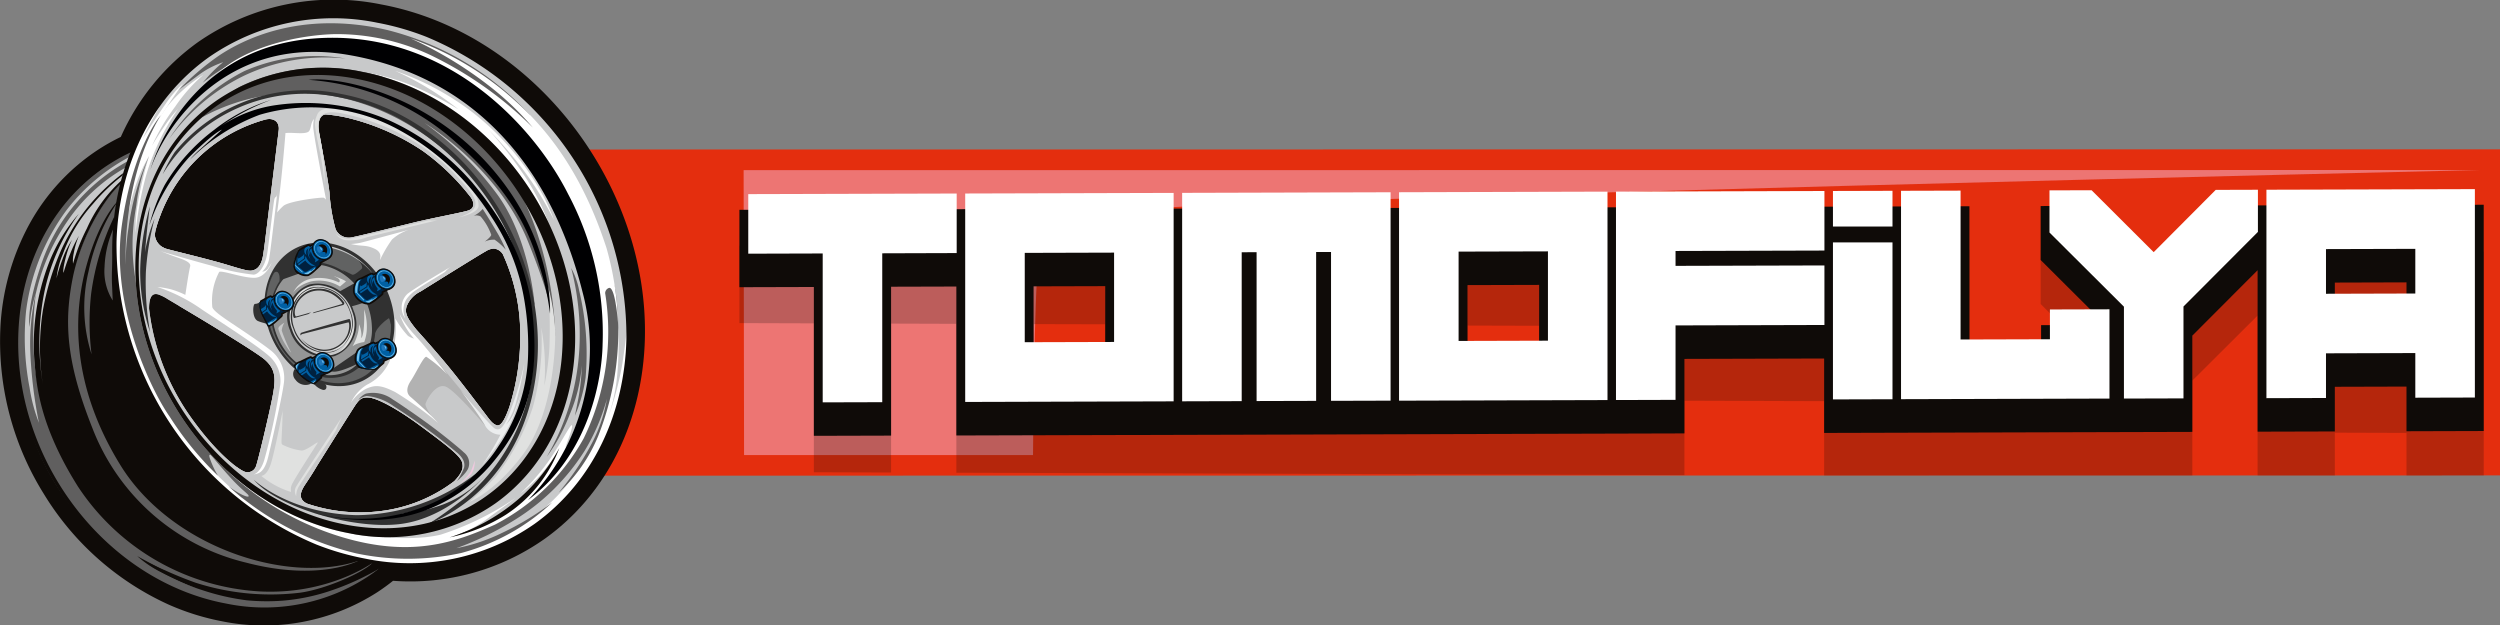 <svg xmlns="http://www.w3.org/2000/svg" width="240" height="60.031" viewBox="0 0 240 60.031">
  <rect x="0" y="0" width="240" height="60.031" fill="#808080" stroke="none"/>
  <g id="logo" transform="translate(-43.736 -49.613)">
    <g id="text" transform="translate(84.61 63.947)">
      <path id="Path_972" data-name="Path 972" d="M107.848,76.57l199.126-.019v31.306l-199.078.026Z" transform="translate(-107.848 -76.55)" fill="#e42e0e" fill-rule="evenodd"/>
      <path id="Path_973" data-name="Path 973" d="M153.7,79.548l.042,27.349,27.74,0h0s.128-16.733.516-18.036-2.326-4.393,8.141-5.463,130.213-3.864,130.213-3.864Z" transform="translate(-123.186 -77.547)" fill="#ed7573" fill-rule="evenodd"/>
      <path id="Path_974" data-name="Path 974" d="M306.253,98.4v2.575l6.878.023V98.42Zm-83.265-.278v6.864l6.879.023V98.142Zm-41.654-.139v6.864l6.879.023V98Zm118.386-7.034,20.827.069v21.493h-7.415v-4.085l-6.878-.023v4.109h-7.415V97.163l-6.265,6.241v9.109l-35.346,0V105.38l-13.413-.045v7.147l-69.895-.234V97.955l-6.266-.021v14.294l-7.414-.025V97.909l-7.146-.023v-7.43l118.082.395v14.293l6.88.023v-2.858l6.217.021-6.26-6.277V90.873l5.159.017,5.614,5.633,5.609-5.6Z" transform="translate(-122.984 -81.202)" fill="#0f0b08" fill-rule="evenodd" opacity="0.22"/>
      <path id="Path_975" data-name="Path 975" d="M306.254,92.021V94.6l6.879-.02V92Zm-83.266.242v6.863l6.879-.02V92.243Zm-41.654.12v6.863l6.879-.019V92.363Zm118.385-7.773,20.828-.061v21.722l-7.414.022v-4.288l-6.879.02v4.288l-7.414.021v-15.5l-6.267,6.28v9.241l-35.345.1V99.309l-13.413.039V106.5l-69.895.2V92.4l-6.266.018v14.294l-7.414.021V92.444l-7.147.021v-7.43l118.083-.342V98.986l6.879-.02V96.108l6.218-.018-6.261-6.238V84.673l5.159-.015,5.614,5.6,5.611-5.631Z" transform="translate(-122.984 -79.227)" fill="#0f0b08" fill-rule="evenodd"/>
      <path id="Path_976" data-name="Path 976" d="M305.832,88.051v4.288l8.575-.025V88.026Zm-5.718-5.7,20.011-.058V102.3l-5.718.017V98.031l-8.575.025v4.288l-5.718.017Zm-10.822,5.993,5.956-5.979,4.049-.012V86.4l-7.146,7.162v8.82l-5.717.017v-8.82l-7.147-7.121V82.411l4.044-.011Zm-24.256-5.891,5.717-.016V96.729l8.576-.025V93.846l5.717-.017V102.4l-20.01.058ZM258.5,85.887V82.471l5.716-.017v3.428Zm5.716,16.577-5.716.017V87.41l5.716,0Zm-6.534-19.991v5.717l-14.293.041v1.429l14.293-.041v5.716l-14.293.042v7.146l-5.718.017V82.531Zm-35.12,5.819v8.576l8.577-.025V88.268Zm-5.717-5.7,20.011-.058v20.01l-20.011.059ZM201.74,88.353v14.293l-5.717.017V82.652l20.01-.058V102.6l-5.717.017V88.328l-1.43,0v14.293l-5.716.016V88.349Zm-20.827.061v8.576l8.576-.025V88.389Zm-5.717-5.7,20.01-.058v20.01l-20.01.058Zm-7.963,5.74v14.293l-5.717.016V88.47l-7.146.021V82.773l20.009-.058v5.717Z" transform="translate(-123.411 -78.471)" fill="#fff"/>
    </g>
    <g id="wheel" transform="translate(43.736 49.613)">
      <path id="Path_977" data-name="Path 977" d="M83.975,105.582q-.726.58-1.5,1.09a20.154,20.154,0,0,1-14.835,2.814,23.57,23.57,0,0,1-5.27-1.647A27.23,27.23,0,0,1,50.441,97.227a27.651,27.651,0,0,1-4.168-15.786,23.15,23.15,0,0,1,2.788-10.092,20.108,20.108,0,0,1,6.575-7.134,19.367,19.367,0,0,1,2.205-1.246A22.4,22.4,0,0,1,65.209,53.9a22.827,22.827,0,0,1,17.633-3.647C97.553,53,108.551,67.615,108.149,82.395c-.205,7.538-3.384,14.7-9.607,19.152a22.387,22.387,0,0,1-14.568,4.036" transform="translate(-46.242 -49.826)" fill="#0f0b08" fill-rule="evenodd"/>
      <path id="Path_978" data-name="Path 978" d="M61.722,77.478l-9.681,26.515a36.416,36.416,0,0,1-2.6-14.268c.188-8.04,8.74-15.114,11.094-15.644s1.182,3.4,1.182,3.4" transform="translate(-47.536 -59.628)" fill="#c8c9ca" fill-rule="evenodd"/>
      <path id="Path_979" data-name="Path 979" d="M69.639,137.324c-1.281-.886-8.747-5.06-8.719-4.861s3.78,8.322,14.672,8.818c.282.013.223.313.455.339a13.092,13.092,0,0,0,2.593.071c.55-.043,1.112-.053,1.617-.127,6.834-1,9.66-4.831,9.66-4.831l-14.928-2.059Z" transform="translate(-52.185 -83.286)" fill="#0f0b08" fill-rule="evenodd"/>
      <path id="Path_980" data-name="Path 980" d="M59.63,128.074a51.569,51.569,0,0,0-4.043-4.94s1.68,5.464,5.239,8.486a25.716,25.716,0,0,0,8.1,4.4,34.785,34.785,0,0,1-3.751-1.736,10.649,10.649,0,0,1-1.976-1.388,35.653,35.653,0,0,0,5.6,2.553,23.541,23.541,0,0,0,10.061.957c2.449-.343,6.012-1.923,6.905-2.836s-26.135-5.493-26.135-5.493" transform="translate(-50.026 -79.511)" fill="#605f5f" fill-rule="evenodd"/>
      <path id="Path_981" data-name="Path 981" d="M59.65,74.767a18.841,18.841,0,0,0-5.9,5,20.687,20.687,0,0,0-3.924,9.714,25.292,25.292,0,0,0,.331,7.377,15.663,15.663,0,0,0,.9,3.384,43.8,43.8,0,0,1-.825-6.692,21.491,21.491,0,0,1,.536-5.77,30.861,30.861,0,0,0-.125,6.8,14.962,14.962,0,0,0,1.062,4.275S67.776,115.006,72.2,115.355,63.747,113,60.269,109.9a37.145,37.145,0,0,0-6.082-4.541,20.811,20.811,0,0,0,3.479,4.963,29.677,29.677,0,0,0,5.5,4.067,21.094,21.094,0,0,1-6.483-4.7,21.01,21.01,0,0,0,5,4.34,25.091,25.091,0,0,0,5.151,2.308,22.326,22.326,0,0,0,4.179.946,20.216,20.216,0,0,0,3.492.03,19.243,19.243,0,0,0,4.139-.815,25.065,25.065,0,0,0,5.091-2.264,16.948,16.948,0,0,1-2.822,2.018,23.511,23.511,0,0,1-4.737,1.557,29.46,29.46,0,0,1-2.962.252c-.749.026-1.253-.027-1.507-.013a17.262,17.262,0,0,1-3.887-.525,29,29,0,0,1-5.579-2.3,25.2,25.2,0,0,1-5.459-4.068,24.4,24.4,0,0,1-7.393-13.667,30.44,30.44,0,0,1-.418-6.616,25.3,25.3,0,0,1,1.128-5.533,32.288,32.288,0,0,1,1.61-3.722c1.568-3.2,6.894-7.347,8.539-7.494s-.593.655-.593.655" transform="translate(-47.319 -59.653)" fill="#605f5f" fill-rule="evenodd"/>
      <path id="Path_982" data-name="Path 982" d="M60.122,75.88A16.714,16.714,0,0,0,54.6,81.009a20.078,20.078,0,0,0-3,6.864,12.3,12.3,0,0,0-.606,3.254s-.4-1.522,1.076-5.9a17.795,17.795,0,0,1,8.487-10.083c4.208-2.238-.283.827-.283.827Z" transform="translate(-48.146 -59.749)" fill="#605f5f" fill-rule="evenodd"/>
      <path id="Path_983" data-name="Path 983" d="M63.081,81.567l-.868-2.536s-3.672,3.025-5.371,11,5.05,19.931,8.472,22.64,13.2,5.4,16.992,4.243,4.341-2.435,4.341-2.435l-8.214-1.608s-12.146-6.58-13.094-7.749S61.669,85.66,61.8,85.662s1.284-4.1,1.284-4.1" transform="translate(-50.425 -61.652)" fill="#605f5f" fill-rule="evenodd"/>
      <path id="Path_984" data-name="Path 984" d="M82.746,114.607l.127.35s-3.721,2.045-10.82.183a21.063,21.063,0,0,1-14.731-12.907c-2.574-6.457-2.7-10.279-1.9-14.359s3.176-7.886,4.788-9.25l-.144-.125a13.682,13.682,0,0,0-3.272,4.559,18.253,18.253,0,0,0-1.332,3.388,3.049,3.049,0,0,1,.068-1,7.484,7.484,0,0,1,.5-1.677,11.329,11.329,0,0,0-.84,1.732,17.368,17.368,0,0,0-.641,1.823s-.115-.194.192-1.378a9.253,9.253,0,0,1,.625-1.793,8.892,8.892,0,0,0-.947,1.96,13.415,13.415,0,0,0-.541,1.745,7.805,7.805,0,0,1,.6-2.315,14.557,14.557,0,0,1,2.9-4.834,18.324,18.324,0,0,1,2.837-2.726l.067-.228a19.021,19.021,0,0,0-5.911,7.282A25.2,25.2,0,0,0,52.574,90.9a22.78,22.78,0,0,0-.018,7.085,24.713,24.713,0,0,1,.048-8.256,19.717,19.717,0,0,1,3.413-8.071,15.954,15.954,0,0,0-2.879,4.74,21.663,21.663,0,0,0-1.382,9.388c.2,2.411.52,6.248,4.184,12.065a22.441,22.441,0,0,0,17.376,10.055c6.889.382,11.378-2.979,11.4-3.143s-1.967-.162-1.967-.162" transform="translate(-48.451 -61.134)" fill="#0f0b08" fill-rule="evenodd"/>
      <path id="Path_985" data-name="Path 985" d="M62.31,83.745a24.447,24.447,0,0,0-2.212,7.4,24.823,24.823,0,0,0,.043,5.792,14.74,14.74,0,0,1-.289-7.952,18.875,18.875,0,0,1,2.865-6.8s-1.757,1.55-3.056,6.207-1.529,11.455,3.263,19.209,15.844,11.449,22.762,9.187c1.854-.606,1.557-2.391.133-4.678a14,14,0,0,1-5-.828c-.957-.479-.563-1.246-.145-1.873.293-.439.706-1.061,1.1-1.728l.23-.367c-1.5-1.623-3.176-3.273-4.8-4.8-.458,2.057-1.155,4.917-1.275,5.187a.85.85,0,0,1-1.129.5c-.582-.237-2.77-1.811-5.388-5.6a22.547,22.547,0,0,1-3.745-10.02c-.017-1.531.555-1.472.874-1.391a2.511,2.511,0,0,1,.485.205l-3.4-5.871-1.328,1.147a19.432,19.432,0,0,0-.2,3.4l.073,1.7a5.265,5.265,0,0,1-.784-3.21A9.992,9.992,0,0,1,62.4,84.53Z" transform="translate(-51.351 -62.926)" fill="#0f0b08" fill-rule="evenodd"/>
      <path id="Path_986" data-name="Path 986" d="M89.751,105.4a20.118,20.118,0,0,1-.983,2.043,18.374,18.374,0,0,1-19.9,9.235,22.148,22.148,0,0,1-4.951-1.548,25.817,25.817,0,0,1-11.29-10.057,26.183,26.183,0,0,1-3.957-14.966,21.727,21.727,0,0,1,2.612-9.47,18.682,18.682,0,0,1,6.107-6.63,18.444,18.444,0,0,1,12.089-2.85c-.16.089-.32.181-.477.276-10.68-.853-19.444,7.118-20.012,18.689-.606,12.33,8.32,24.078,19.937,26.242a18.106,18.106,0,0,0,20.362-10.7c.164-.09.318-.178.461-.264m1.592-10.435a24.613,24.613,0,0,1,.037,3.008,23.254,23.254,0,0,1-.521,3.9c-.084-.079-.176-.161-.274-.246a22.928,22.928,0,0,0,.477-3.672,24.435,24.435,0,0,0-.075-3.445Zm-5.936-14.8a27.272,27.272,0,0,1,3.439,5.455l-.273.17a27.029,27.029,0,0,0-3.51-5.541ZM73.831,72.072a22.455,22.455,0,0,1,2.3.878,23.455,23.455,0,0,1,2.255,1.156l.074.415a22.785,22.785,0,0,0-4.671-2.128Z" transform="translate(-47.214 -58.422)" fill="#0f0b08" fill-rule="evenodd"/>
      <path id="Path_987" data-name="Path 987" d="M79.217,73.345s1.034-8.392,1.224-9.915c.1-.844-.494-1.226-1.266-1.045a15.011,15.011,0,0,0-10.121,9.272,9.259,9.259,0,0,0-.509,1.75,1.517,1.517,0,0,0,1.121,1.4c.706.207,4.066.994,5.954,1.573s2.091.594,2.486.442.712-.58.85-1.493.261-1.98.261-1.98m-9.489,6.249s8.363,4.924,9.416,5.875,1.032,1.876.677,3.666-1.415,6.21-1.565,6.549a.85.85,0,0,1-1.129.5c-.582-.237-2.77-1.811-5.388-5.6a22.547,22.547,0,0,1-3.745-10.02c-.017-1.53.555-1.472.874-1.391A4.272,4.272,0,0,1,69.727,79.594ZM84.1,95.662s2.3-3.672,3.126-4.964.98-1.673,1.813-1.626,2.74,1.05,5.072,2.779,3.694,2.76,3.919,3.406-.114,1.188-.732,1.849a14.547,14.547,0,0,1-6.986,2.864,15.8,15.8,0,0,1-7.162-.708c-.957-.479-.563-1.246-.145-1.873C83.3,96.951,83.712,96.328,84.1,95.662ZM93.687,82.6s2.095,2.31,3.513,4.085,2.747,3.554,3.112,4.032.632.894,1.06,1.028.829-.687,1.2-1.73a22.6,22.6,0,0,0,1.022-8.1,18.427,18.427,0,0,0-1.641-6.6,1.142,1.142,0,0,0-.86-.538,1.57,1.57,0,0,0-.783.264c-.38.188-5.592,3.436-6.252,3.853a2.677,2.677,0,0,0-1.35,1.454C92.544,80.974,92.721,81.417,93.687,82.6Zm-6-20.211a22.312,22.312,0,0,1,6.611,3.033A22.073,22.073,0,0,1,98.9,69.889c.292.441.375,1-.228,1.225-.475.181-3.57.749-5.312,1.179s-5.46,1.335-5.838,1.395a1.39,1.39,0,0,1-1.619-.755,16.681,16.681,0,0,1-.591-3.542c-.164-1.325-.825-4.847-.988-5.644s-.066-1.792.624-1.847A14.222,14.222,0,0,1,87.682,62.389Zm2.335-9.464c13.632,2.539,24.369,16.19,23.98,30.491s-11.756,23.835-25.389,21.3S64.239,88.522,64.628,74.221,76.384,50.386,90.017,52.924Z" transform="translate(-53.683 -50.915)" fill="#c8c9ca" fill-rule="evenodd"/>
      <path id="Path_988" data-name="Path 988" d="M68.417,69a21.658,21.658,0,0,1,2.239-4.032,14.4,14.4,0,0,1,3.506-3.087,15.806,15.806,0,0,0-2.706,3.057,20.178,20.178,0,0,0-2.234,3.77s.528-.927,1.266-1.987a12.432,12.432,0,0,1,1.228-1.552,22.507,22.507,0,0,0-3.053,6.369,33.381,33.381,0,0,0-.965,5.065l-.042.456a13.247,13.247,0,0,1,.224-2.882,34.019,34.019,0,0,1,1.066-4.49,14.859,14.859,0,0,0-1.017,2.082,19.477,19.477,0,0,0-.94,3.268A16.92,16.92,0,0,1,68.417,69" transform="translate(-54.634 -54.708)" fill="#fff" fill-rule="evenodd"/>
      <path id="Path_989" data-name="Path 989" d="M67.939,66.653l1.067-1.166s-.546.921-.984,1.767-.63,1.3-.63,1.3S68.53,66.724,69.53,65.3a11.677,11.677,0,0,1,1.729-2.041,51.6,51.6,0,0,0-3,4.619A23.086,23.086,0,0,0,66.489,72.3s-1.214,4.953-.941,7.658l.273,2.705s4.021,11.085,6.451,14.84,1,1.543.854,1.67.427.727,1.464,1.761,2.27,2.108,2.27,2.108l1.823.823s8.024,5.173,16.633,4.489a17.831,17.831,0,0,0,13.019-6.823,20.707,20.707,0,0,0,3.94-9.16c.748-4.932.744-5.638.744-5.638a32.71,32.71,0,0,1-.086,4.422,17.185,17.185,0,0,1-.981,4.457,31.551,31.551,0,0,0,1.475-5.487c.386-2.6.389-3.089.389-3.089a23.975,23.975,0,0,1-.619,6.412,20.872,20.872,0,0,1-8.1,12.2,20.526,20.526,0,0,1-13.026,3.779,27.246,27.246,0,0,1-16.216-6.612,33.733,33.733,0,0,1-9.3-13.233,32.422,32.422,0,0,1-1.972-9.344,30.507,30.507,0,0,1,3.349-13.579" transform="translate(-53.671 -55.266)" fill="#fff" fill-rule="evenodd"/>
      <path id="Path_990" data-name="Path 990" d="M86.092,97.875s2.3-3.672,3.126-4.964.98-1.673,1.813-1.626,2.74,1.05,5.072,2.779,3.694,2.76,3.919,3.406-.114,1.188-.733,1.849a14.547,14.547,0,0,1-6.986,2.864,15.8,15.8,0,0,1-7.162-.708c-.957-.479-.563-1.246-.145-1.873.293-.439.706-1.061,1.1-1.727m9.586-13.062s2.095,2.31,3.513,4.085,2.747,3.554,3.112,4.032.632.894,1.06,1.028.829-.687,1.2-1.73a22.6,22.6,0,0,0,1.022-8.1,18.426,18.426,0,0,0-1.641-6.6,1.142,1.142,0,0,0-.86-.538,1.57,1.57,0,0,0-.783.264c-.38.188-5.592,3.436-6.252,3.853a2.677,2.677,0,0,0-1.35,1.454C94.534,83.187,94.711,83.629,95.678,84.813ZM94.192,58.8s10.1,3.728,15.011,12.854,3.879,18.192,2.844,21.117-5.558,10.821-13.009,11.9-17.473-1.686-20.2-5.91c-.146-.226-.3-.505-.467-.826a3.963,3.963,0,0,0,.744.461.85.85,0,0,0,1.129-.5c.15-.339,1.211-4.76,1.565-6.549s.376-2.714-.677-3.666c-.807-.73-5.913-3.795-8.25-5.184-.652-2.124-1.242-4.112-1.711-5.718a1.634,1.634,0,0,0,.484.236c.706.207,4.066.994,5.954,1.573s2.091.594,2.486.442.712-.58.85-1.493.261-1.98.261-1.98,1.034-8.392,1.224-9.915c.1-.844-.494-1.226-1.266-1.045a15.011,15.011,0,0,0-10.121,9.272s-.233.6-.385,1.141c-.373-1.3-.592-2.079-.592-2.079a19.165,19.165,0,0,1,1.519-4.971,10.667,10.667,0,0,0-1.4,2.3l-.655,1.432a15.53,15.53,0,0,1,1.49-4.621c1.312-2.778,5.644-8.389,12.5-8.813S90.2,57.806,94.192,58.8Zm-4.52,5.8a22.312,22.312,0,0,1,6.611,3.033,22.074,22.074,0,0,1,4.606,4.467c.292.441.375,1-.228,1.225-.475.181-3.57.749-5.312,1.179s-5.46,1.335-5.838,1.395a1.39,1.39,0,0,1-1.619-.755,16.683,16.683,0,0,1-.591-3.542c-.164-1.325-.825-4.847-.988-5.644s-.066-1.792.624-1.847A14.223,14.223,0,0,1,89.673,64.6Z" transform="translate(-55.673 -53.128)" fill="#c8c9ca" fill-rule="evenodd"/>
      <path id="Path_991" data-name="Path 991" d="M108.164,61.245A26.1,26.1,0,0,1,115.7,65.3a25.682,25.682,0,0,1,6.794,8.128c.655,1.352.94,2.139.94,2.139a31.72,31.72,0,0,0-2.705-4.475,37.57,37.57,0,0,0-3.542-4.155,37.991,37.991,0,0,1,3.412,4.39,21.837,21.837,0,0,1,2.252,4.363s-4.161-6.4-8.921-9.92a24.838,24.838,0,0,0-8.39-4.323,19.838,19.838,0,0,1,5.063,1.567,33.348,33.348,0,0,1,3.654,1.932,28.132,28.132,0,0,0-6.087-3.7" transform="translate(-70.252 -54.45)" fill="#fff" fill-rule="evenodd"/>
      <path id="Path_992" data-name="Path 992" d="M108.91,62.921l-.136-.587a27.778,27.778,0,0,0-13.611-8.1c-8.436-1.981-14.021,1.015-16.137,2.411a23.947,23.947,0,0,0-3.876,3.314s.457-.368,1.784-1.351a8.335,8.335,0,0,1,2.442-1.294,11.731,11.731,0,0,0-1.385,1.3l-.6.686a20.52,20.52,0,0,1,4.494-2.706c2.905-1.333,9.261-1.509,11.7-1.054s16.4,9.248,16.4,9.248Z" transform="translate(-57.948 -51.344)" fill="#605f5f" fill-rule="evenodd"/>
      <path id="Path_993" data-name="Path 993" d="M69.5,68.424s-2.673,3-3.745,10.611,2.751,15.7,4.613,18.339a30.367,30.367,0,0,0,4.622,5.651,8.181,8.181,0,0,1-.714-1.492c-.41-1.047.4-.167.4-.167a3.127,3.127,0,0,0-.765-1.56,23.481,23.481,0,0,1-5.089-8.652C66.552,84,66.5,80.793,67.151,77.073a17.57,17.57,0,0,1,1.228-4.735,24.318,24.318,0,0,0-1.98,6.925,21.407,21.407,0,0,0-.262,3.49S65.686,74.7,69.5,68.424" transform="translate(-54.066 -57.357)" fill="#605f5f" fill-rule="evenodd"/>
      <path id="Path_994" data-name="Path 994" d="M81.385,113.952a28.043,28.043,0,0,0,12.249,6.424,24.022,24.022,0,0,0,10.086-.042,20.474,20.474,0,0,0,8.74-4.868,26.4,26.4,0,0,1-4.8,2.926,17.442,17.442,0,0,1-4.42,1.486,29.719,29.719,0,0,0,5.647-2.746,20.922,20.922,0,0,0,6.67-6.613,19.6,19.6,0,0,0,2.136-4.976,14.475,14.475,0,0,1-1.637,4.615,26.356,26.356,0,0,1-3,4.384,15.1,15.1,0,0,0,3.8-5.443,27.431,27.431,0,0,0,1.667-13.886c-.777-3.83-2.284-1.832-2.076-1.878s-.2,9.028-.317,10.775-1.786,5.345-2.929,7.1-4.514,5.342-7.1,6.479a23.216,23.216,0,0,1-6.171,1.219,26.633,26.633,0,0,1-4.875.048c-.893-.188-11.758-4.995-12.22-5.3s-4.037-3.77-4.037-3.77,2.229,2.7,3.19,3.677,1.339,1.156,1.308,1.322-.834-.155-1.919-.94" transform="translate(-59.428 -67.25)" fill="#605f5f" fill-rule="evenodd"/>
      <path id="Path_995" data-name="Path 995" d="M81.726,97.206a27.6,27.6,0,0,0,10.9,6.363c6.8,2.086,11.079.531,14.823-1.145a20.513,20.513,0,0,0,8.536-8.294A23.362,23.362,0,0,0,118.042,80.2a.54.54,0,0,1,.352-.5c.36-.137.627,1.034.79,2.424a13.226,13.226,0,0,1,.117,2.093,29.736,29.736,0,0,0-1.124-8.334c-1.21-3.7-3.543-9.527-8.743-14.123a29.42,29.42,0,0,0-10.058-6.016,37.346,37.346,0,0,1,7.45,4.494A28.06,28.06,0,0,1,111.1,64.3a36.05,36.05,0,0,0-9.923-7.005,21.212,21.212,0,0,0-9.059-1.967c-3.4.079-8.443,1.146-11.214,3.723s1.936-1.864,7.968-2.515,11.9,1.785,14.828,3.581,8.912,8.112,11.629,15.308a27.467,27.467,0,0,1,1.223,14.06s-1.364,3.781-2.065,5.105.411-1.2.384-1.641-.682.995-2,2.993a20.759,20.759,0,0,1-2.982,3.5,14.749,14.749,0,0,0,1.971-1.834,19.045,19.045,0,0,0,1.31-1.714s-1.266,2.111-1.877,2.9a17.484,17.484,0,0,1-4.624,3.508,21.968,21.968,0,0,1-3.351,1.29,11.856,11.856,0,0,0,3.741-1.994c2.342-1.679,2.349-1.721,2.349-1.721a27.836,27.836,0,0,1-7.148,3.5c-3.215.8-8.506-.09-8.506-.09Z" transform="translate(-59.947 -52.053)" fill="#fff" fill-rule="evenodd"/>
      <path id="Path_996" data-name="Path 996" d="M80.616,76.694S81.651,68.3,81.84,66.78c.1-.845-.494-1.227-1.266-1.046a15.011,15.011,0,0,0-10.121,9.272,9.262,9.262,0,0,0-.509,1.75,1.517,1.517,0,0,0,1.121,1.4c.706.207,4.066.994,5.955,1.573s2.09.594,2.486.442.712-.58.85-1.493.261-1.98.261-1.98m-9.489,6.249s8.363,4.924,9.416,5.875,1.032,1.876.677,3.666-1.416,6.21-1.566,6.549a.85.85,0,0,1-1.128.5c-.583-.237-2.771-1.81-5.388-5.6a22.545,22.545,0,0,1-3.745-10.02c-.017-1.531.555-1.472.875-1.391A4.279,4.279,0,0,1,71.127,82.943ZM85.5,99.01s2.3-3.672,3.126-4.964.98-1.673,1.813-1.626,2.74,1.049,5.072,2.778,3.694,2.76,3.919,3.406-.114,1.188-.733,1.849a14.547,14.547,0,0,1-6.986,2.864,15.8,15.8,0,0,1-7.162-.708c-.957-.479-.563-1.246-.145-1.873C84.7,100.3,85.112,99.677,85.5,99.01Zm9.586-13.062s2.095,2.31,3.513,4.085,2.747,3.554,3.112,4.032.632.894,1.06,1.028.83-.687,1.2-1.73a22.6,22.6,0,0,0,1.022-8.1,18.426,18.426,0,0,0-1.641-6.6,1.142,1.142,0,0,0-.86-.538,1.57,1.57,0,0,0-.783.264c-.38.188-5.592,3.437-6.253,3.853A2.681,2.681,0,0,0,94.1,83.7C93.944,84.322,94.121,84.765,95.087,85.949Zm-6-20.211a22.312,22.312,0,0,1,6.611,3.033,22.074,22.074,0,0,1,4.606,4.467c.292.441.375,1-.228,1.225-.475.182-3.57.749-5.312,1.179s-5.46,1.336-5.838,1.395a1.39,1.39,0,0,1-1.619-.755,16.718,16.718,0,0,1-.592-3.542c-.163-1.325-.824-4.847-.988-5.644s-.065-1.792.625-1.847A14.224,14.224,0,0,1,89.082,65.738Zm.649-4.605a22.144,22.144,0,0,1,3.435.935C103.3,65.719,110.5,76.356,110.294,87.1c-.115,6.075-2.617,11.887-7.639,15.479a18.092,18.092,0,0,1-14.012,2.884,22.084,22.084,0,0,1-3.436-.935c-10.136-3.652-17.331-14.289-17.128-25.035.115-6.074,2.618-11.887,7.639-15.478A18.089,18.089,0,0,1,89.731,61.132Z" transform="translate(-55.082 -54.264)" fill="#c8c9ca" fill-rule="evenodd"/>
      <path id="Path_997" data-name="Path 997" d="M82.484,62.584a15.186,15.186,0,0,0-3.614,2.929,19.268,19.268,0,0,1,13.157-1.908c7.508,1.588,14.374,7.675,16.583,13.935s2.176,6.049,2.176,6.049-.458-6.513-3.737-10.848a30.976,30.976,0,0,0-6.829-6.666s7.009,4.2,9.908,11.34,2.626,9.154,2.626,9.154.1-14.9-10.081-21.35a52.294,52.294,0,0,0-6.58-3.618q-.984-.281-1.991-.469a18.491,18.491,0,0,0-11.618,1.451" transform="translate(-59.454 -54.264)" fill="#605f5f" fill-rule="evenodd"/>
      <path id="Path_998" data-name="Path 998" d="M87.171,126.836s3.368,3.238,9.853,3.41a18.894,18.894,0,0,0,11.429-3.953,13.55,13.55,0,0,1-7.416,3.9,17.094,17.094,0,0,0,4.336-.981,10.3,10.3,0,0,0,3.905-2.661s-3.372,3.968-8.033,4.546-12-1.744-14.075-4.261" transform="translate(-62.816 -80.791)" fill="#313131" fill-rule="evenodd"/>
      <path id="Path_999" data-name="Path 999" d="M128.875,100.071a24.113,24.113,0,0,1-.807,7.575,22.347,22.347,0,0,1-3.552,6.676c-.553.652-2.552,2.459-2.552,2.459s2.443-.948,5.145-4.566,3.087-9.4,3.1-11.53a19.063,19.063,0,0,0-.677-4.533,52.311,52.311,0,0,1,.116,5.809,25.973,25.973,0,0,1-.489,3.664,21.952,21.952,0,0,0-.281-5.555" transform="translate(-76.904 -68.586)" fill="#e0e1e0" fill-rule="evenodd"/>
      <path id="Path_1000" data-name="Path 1000" d="M111.012,106.329a3.118,3.118,0,0,1,.958-2.275s3.9,4.58,5.3,6.374,1.423,2.309,1.423,2.309-2.8-3.32-3.786-3.806-1.951,1.32-2.008,1.633.76,1.451.76,1.451l-3.68-3.268Z" transform="translate(-72.051 -71.785)" fill="#b2b2b2" fill-rule="evenodd"/>
      <path id="Path_1001" data-name="Path 1001" d="M70.836,87.242a18.977,18.977,0,0,0-.447,2.082,16.442,16.442,0,0,0-.157,3.51s.2-.49,1.532-.054A32.642,32.642,0,0,1,75.4,94.421l5.736,3.614s-2.43-1.789-2.618-2.515a8.694,8.694,0,0,1,.452-3.239,1.8,1.8,0,0,1,1.172-.641c.185.007-7.952-2.228-8.317-2.37-.139-.054-.178-.268-.174-.514A1.476,1.476,0,0,1,70.8,87.47a1.8,1.8,0,0,1,.032-.228" transform="translate(-55.944 -64.977)" fill="#c8c9ca" fill-rule="evenodd"/>
      <path id="Path_1002" data-name="Path 1002" d="M91.746,70.37a.737.737,0,0,0,.108,0c.681-.067,1.991.2,2.2-.237.183-.38.132-.784.431-1.095a2.849,2.849,0,0,0-.038,1.061c.115,1.022.877,5.021,1.2,6.683a.547.547,0,0,0-.244-.2c-.251-.047-3.3.314-3.859.791a6.122,6.122,0,0,0-.6.627c.356-2.288.7-6.312.805-7.623" transform="translate(-64.343 -57.604)" fill="#fff" fill-rule="evenodd"/>
      <path id="Path_1003" data-name="Path 1003" d="M95.736,110.295c-.348-.171-2.03-.951-2.03-.951a.8.8,0,0,0,.058,1.038,1.192,1.192,0,0,0,1.354.436c.167-.089.376-.227.376-.227l-.522-.032.612.274a1.677,1.677,0,0,0,.835.528c.393.03.342-.386.256-.505a6.815,6.815,0,0,0-.94-.562" transform="translate(-65.399 -73.927)" fill="#313131" fill-rule="evenodd"/>
      <path id="Path_1004" data-name="Path 1004" d="M88.085,99.41a2.93,2.93,0,0,1-.357-.852.715.715,0,0,1-.454.174c-.246-.014-.306,1.41.276,1.648s.7.157.882.352-.347-1.323-.347-1.323" transform="translate(-62.785 -69.56)" fill="#313131" fill-rule="evenodd"/>
      <path id="Path_1005" data-name="Path 1005" d="M99.691,93.964a44.168,44.168,0,0,1,.846,4.731c-.067.611-1.847,4.142-2.316,4.227a9.453,9.453,0,0,1-4.476-.023c-1.591-.613-4.386-3.736-4.276-5.942A9.77,9.77,0,0,1,90.52,93.07s3-1.82,5.066-1.292a13.456,13.456,0,0,1,4.059,2.036Z" transform="translate(-63.745 -66.775)" fill="#959696" fill-rule="evenodd"/>
      <path id="Path_1006" data-name="Path 1006" d="M98.834,93.874l-2.272,1.269,1.6,1.674.081-.564a12.934,12.934,0,0,0,2.273-.785c-.071-.133,1.035,4.093,1.035,4.093l-2.882,1.169-2.414,1.657s.145.539,2.533-.594a5.5,5.5,0,0,0,3.035-3.883c.2-.7-3.944-5.589-3.944-5.589a28.586,28.586,0,0,0-4.137-.382,10.043,10.043,0,0,0-2.3,1.8l2.112-.751a11.77,11.77,0,0,1,3.032-1.162c.7.045,2.513.3,2.574.781a3.6,3.6,0,0,1-.33,1.272" transform="translate(-64.547 -66.831)" fill="#313131" fill-rule="evenodd"/>
      <path id="Path_1007" data-name="Path 1007" d="M94.773,95.79a3.524,3.524,0,0,1,4.168,2.424,3.2,3.2,0,0,1-1.783,4.278,3.525,3.525,0,0,1-4.17-2.424,3.2,3.2,0,0,1,1.784-4.278" transform="translate(-65.078 -68.387)" fill="#c8c9ca" fill-rule="evenodd"/>
      <path id="Path_1008" data-name="Path 1008" d="M95.923,95.671a2.918,2.918,0,0,0-2.327.851,3.728,3.728,0,0,0-.79,1.732,2.275,2.275,0,0,0,.152,1.14,5.421,5.421,0,0,1,.175-1.572,2.663,2.663,0,0,1,.73-1.113c.243-.252.483-.453.483-.453a3.476,3.476,0,0,0-.735.794,4.224,4.224,0,0,0-.235.6,3.279,3.279,0,0,1,1.461-1.319,3.069,3.069,0,0,1,1.358-.194,1.5,1.5,0,0,0-.875-.169,3.721,3.721,0,0,0-.916.251,3.093,3.093,0,0,1,1.52-.552" transform="translate(-65.085 -68.388)" fill="#e0e1e0" fill-rule="evenodd"/>
      <path id="Path_1009" data-name="Path 1009" d="M102.027,101.162a2.862,2.862,0,0,0-.221-.659,5.611,5.611,0,0,1,.06,1.12l-.038.521a3.183,3.183,0,0,0-.131-.968,3.708,3.708,0,0,1-.459,1.563,2.6,2.6,0,0,1-1.462,1.2,1.336,1.336,0,0,0,.988-.35,2.168,2.168,0,0,0,.722-.9,3.906,3.906,0,0,1-.664,1.113,2.374,2.374,0,0,1-.839.621,3.243,3.243,0,0,0,1.544-1.132,4.043,4.043,0,0,0,.5-2.135" transform="translate(-67.92 -70.347)" fill="#e0e1e0" fill-rule="evenodd"/>
      <path id="Path_1010" data-name="Path 1010" d="M95.109,96.259a2.406,2.406,0,0,0-.979.587,3.091,3.091,0,0,0-.608,3.24,3.336,3.336,0,0,0,2.912,2.289,2.5,2.5,0,0,0,.818-.112,2.411,2.411,0,0,0,.979-.587,3.091,3.091,0,0,0,.608-3.239,3.335,3.335,0,0,0-2.912-2.289,2.509,2.509,0,0,0-.818.112m-.055-.081A3.235,3.235,0,0,1,98.882,98.4a2.939,2.939,0,0,1-1.637,3.927,3.236,3.236,0,0,1-3.828-2.225A2.94,2.94,0,0,1,95.054,96.178Z" transform="translate(-65.259 -68.548)" fill="#313131" fill-rule="evenodd"/>
      <path id="Path_1011" data-name="Path 1011" d="M94.775,95.828a2.6,2.6,0,0,0-1.055.632,3.356,3.356,0,0,0-.656,3.516,3.63,3.63,0,0,0,3.164,2.492,2.7,2.7,0,0,0,.882-.121,2.6,2.6,0,0,0,1.055-.631,3.357,3.357,0,0,0,.655-3.517,3.628,3.628,0,0,0-3.164-2.491,2.713,2.713,0,0,0-.881.12m-.086-.18a3.612,3.612,0,0,1,4.273,2.484,3.281,3.281,0,0,1-1.828,4.384,3.611,3.611,0,0,1-4.272-2.484A3.28,3.28,0,0,1,94.689,95.648Z" transform="translate(-65.023 -68.328)" fill="#313131" fill-rule="evenodd"/>
      <path id="Path_1012" data-name="Path 1012" d="M94.671,89.284a5,5,0,0,1,3.622,1.4,8.574,8.574,0,0,1,2.65,4,9.818,9.818,0,0,1,.227,3.667,5.422,5.422,0,0,1-2.181,3.489c-.828.5-3.425,1.434-5.15.39s-1.463-.456-3.15-2.465S89.146,94.6,89.2,93.855s1.16-3.04,1.592-3.193,0,1.7,0,1.7a6.832,6.832,0,0,0-.929,2.22,10.52,10.52,0,0,0,.042,2.706,6.466,6.466,0,0,0,2.323,3.53,4.168,4.168,0,0,0,4.207.922,4.981,4.981,0,0,0,1.727-1.079,3.912,3.912,0,0,0,1.274-3.128,15.386,15.386,0,0,0-.535-4.289s-3.035-2.214-4.94-2.2.707-1.757.707-1.757" transform="translate(-63.625 -65.8)" fill="#616262" fill-rule="evenodd"/>
      <path id="Path_1013" data-name="Path 1013" d="M103.693,94.187s-1.186-.7-1.115-.656-1.159-1.1-1.159-1.1.768.356.965.458.7-.355.91-.543-.172-.791-.7-1.195a6.574,6.574,0,0,1,1.805,1.47,9.5,9.5,0,0,1,1.467,2.643,9.15,9.15,0,0,1,.315,2.54c-.079,0-.176-.734-.276-.721a4.479,4.479,0,0,0-1.128,1.074,6.747,6.747,0,0,1-.346.583,23.588,23.588,0,0,0-.384-3.15,10.707,10.707,0,0,1-.356-1.406" transform="translate(-68.586 -66.53)" fill="#313131" fill-rule="evenodd"/>
      <path id="Path_1014" data-name="Path 1014" d="M99.655,89.591a7.308,7.308,0,0,1,3.841,2.361c1.623,1.939.228.046.228.046a11.187,11.187,0,0,0-2.591-2.195,10.667,10.667,0,0,0-1.689-.6,2.75,2.75,0,0,1,.212.389" transform="translate(-67.785 -65.771)" fill="#c8c9ca" fill-rule="evenodd"/>
      <path id="Path_1015" data-name="Path 1015" d="M91.013,90.991s-.666,1.031-.854,1.287.239-.355.5-.155.179.865.179.865a11.078,11.078,0,0,1,1.849-1.5c.335-.054.524-1.735.524-1.735a4.668,4.668,0,0,0-2.2,1.242" transform="translate(-64.007 -65.992)" fill="#313131" fill-rule="evenodd"/>
      <path id="Path_1016" data-name="Path 1016" d="M94.628,92.383a3.924,3.924,0,0,0-2.669.6,4.578,4.578,0,0,0-1.9,4.064,6.456,6.456,0,0,0,1.341,3.681,5.744,5.744,0,0,0,3.055,2.1,4.672,4.672,0,0,0,.6.114,3.923,3.923,0,0,0,2.669-.6,4.576,4.576,0,0,0,1.9-4.064A6.457,6.457,0,0,0,98.284,94.6a5.739,5.739,0,0,0-3.055-2.1,4.587,4.587,0,0,0-.6-.114m.123-.218a6.392,6.392,0,0,1,5.206,6.127c.1,3.047-2.061,5.243-4.834,4.906a6.393,6.393,0,0,1-5.206-6.127C89.814,94.024,91.979,91.827,94.751,92.165Z" transform="translate(-63.926 -66.957)" fill="#313131" fill-rule="evenodd"/>
      <path id="Path_1017" data-name="Path 1017" d="M94.811,89.263a4.89,4.89,0,0,0-3.328.746,5.7,5.7,0,0,0-2.365,5.062,8.039,8.039,0,0,0,1.669,4.581,7.147,7.147,0,0,0,3.8,2.62,5.818,5.818,0,0,0,.75.142,4.892,4.892,0,0,0,3.326-.746,5.7,5.7,0,0,0,2.367-5.062,8.035,8.035,0,0,0-1.67-4.581,7.142,7.142,0,0,0-3.8-2.62,5.711,5.711,0,0,0-.749-.142m.1-.264c3.443.419,6.337,3.826,6.465,7.609s-2.561,6.511-6,6.092-6.337-3.826-6.464-7.608S91.464,88.58,94.907,89Z" transform="translate(-63.515 -65.672)" fill="#313131" fill-rule="evenodd"/>
      <path id="Path_1018" data-name="Path 1018" d="M107.559,100.564a9.367,9.367,0,0,0,1.534,2.077c1.148,1.25,3.007,3.667,3.007,3.667a11.875,11.875,0,0,0-2-1.688c-.283.012-.978,1.544-1.488,2.312s-.362,1.249-.046,1.523,1.557,1.369,2.118,1.948l.561.58a33.186,33.186,0,0,0-4.13-2.971c-1.42-.717-1.965-.689-2.813-.308a3.874,3.874,0,0,0-1.434,1.33,3.95,3.95,0,0,1,1.554-1.739,4.549,4.549,0,0,0,2.37-2.856,8.691,8.691,0,0,0,.325-3.5,9.142,9.142,0,0,0,1.22,1.673,1.878,1.878,0,0,0,.578.258,6.881,6.881,0,0,1-1.362-2.3" transform="translate(-69.175 -70.372)" fill="#fff" fill-rule="evenodd"/>
      <path id="Path_1019" data-name="Path 1019" d="M97.952,74.543a21.205,21.205,0,0,0-.511-3.4c-.5-2.424-.467-2.464-.184-3.185s1.228-.727,2.643-.409a26.444,26.444,0,0,1,4.071,1.143,21.752,21.752,0,0,1,6.427,4.423c2.511,2.625,1.842,2.234,1.842,2.234a1.905,1.905,0,0,1,.517,1.377c-.111.713-1.914,1.068-1.914,1.068s1.293-.4,1.535-.944-.08-1.073-.479-1.6A19.991,19.991,0,0,0,107.363,71a21.971,21.971,0,0,0-8.015-3.251c-1.812-.24-1.937.52-1.958,1.225s.723,3.141.562,5.572" transform="translate(-66.817 -56.922)" fill="#e0e1e0" fill-rule="evenodd"/>
      <path id="Path_1020" data-name="Path 1020" d="M89.57,64.754a19.829,19.829,0,0,1,3.179.873c9.377,3.428,15.992,13.524,15.751,23.76-.137,5.786-2.485,11.335-7.157,14.78a15.909,15.909,0,0,1-3.389,1.912c.092-.068.2-.142.334-.224.806-.5,1.889-1.3,2.642-1.879l.141-.1q.376-.277.73-.572l.018-.014h0a18.431,18.431,0,0,0,6.269-13.921A25.109,25.109,0,0,0,94.859,66.944a20.943,20.943,0,0,0-2.293-1,19.574,19.574,0,0,0-3.123-.858,15.974,15.974,0,0,0-16.956,7.381h0a14.386,14.386,0,0,1,1.154-2.12A16.274,16.274,0,0,1,89.57,64.754" transform="translate(-56.868 -55.744)" fill="#313131" fill-rule="evenodd"/>
      <path id="Path_1021" data-name="Path 1021" d="M113.523,121.646s.953-.772,1.1-1.294a1.315,1.315,0,0,0-.452-1.454c-.243-.243-1.585-1.37-3-2.427-1.6-1.194-3.3-2.334-3.831-2.662a3.177,3.177,0,0,0-2.574-.548,1.619,1.619,0,0,0-.73.646,1.433,1.433,0,0,1,.817-.42,5.225,5.225,0,0,1,2.624,1.007,58.454,58.454,0,0,1,6.095,4.469c.621.563.721,1,.622,1.41a6.2,6.2,0,0,1-.674,1.272" transform="translate(-69.646 -75.471)" fill="#605f5f" fill-rule="evenodd"/>
      <path id="Path_1022" data-name="Path 1022" d="M70.381,77.908a18.555,18.555,0,0,1,3.767-6.441c2.493-2.493,3.172-2.668,3.172-2.668s-1.167,1.056-2.01,1.816a8.464,8.464,0,0,0-1.061,1.065,18.837,18.837,0,0,1,6.694-4.311,17.5,17.5,0,0,1,13.505,1.523,24.046,24.046,0,0,1,8.75,8.287,20.43,20.43,0,0,1,3.154,7.978,26.654,26.654,0,0,1,.365,5.118,16.224,16.224,0,0,1-2.832,8.891,13.43,13.43,0,0,1-.778,1.1,15.584,15.584,0,0,1-4.732,3.974,17.15,17.15,0,0,1-12.29,1.337s5.957,1.843,11.3-.442a15.438,15.438,0,0,0,5.758-4.176c3.908-4.565,4.615-9.055,3.974-14.718-.693-6.128-4.181-10.457-5.767-12.371a23.3,23.3,0,0,0-7.914-5.94,20.047,20.047,0,0,0-10.856-1.5,12.665,12.665,0,0,0-5.316,2.01,20.544,20.544,0,0,1,4.781-2.5,16.913,16.913,0,0,0-5.479,2.885,18.129,18.129,0,0,0-4.74,5.289,17,17,0,0,0-1.452,3.8" transform="translate(-56.017 -56.349)" fill="#000002" fill-rule="evenodd"/>
      <path id="Path_1023" data-name="Path 1023" d="M89.151,61.8c11.238,2.093,20.168,13.38,19.944,25.21s-9.517,19.724-20.756,17.632S68.171,91.258,68.4,79.427,77.912,59.7,89.151,61.8m.58-.662a22.055,22.055,0,0,1,3.435.934C103.3,65.719,110.5,76.356,110.294,87.1c-.115,6.075-2.617,11.887-7.639,15.479a18.092,18.092,0,0,1-14.012,2.884,22.058,22.058,0,0,1-3.435-.935C75.071,100.878,67.876,90.241,68.079,79.5c.115-6.074,2.618-11.887,7.639-15.478A18.089,18.089,0,0,1,89.731,61.133Z" transform="translate(-55.082 -54.264)" fill="#0f0b08" fill-rule="evenodd"/>
      <path id="Path_1024" data-name="Path 1024" d="M105.565,93.842a2.933,2.933,0,0,1-.363.205c-.029-.007-.207-.077-.207-.077s-1.191.518-1.313.594a3.094,3.094,0,0,0-.344,1.1,2.16,2.16,0,0,0,.741.954,1.444,1.444,0,0,0,.626.2c.07-.024.676-.408.906-.557a3.623,3.623,0,0,0,.481-.4s-.032-.146-.005-.174.374-.239.374-.239Z" transform="translate(-69.362 -67.65)" fill="#00213f" fill-rule="evenodd"/>
      <path id="Path_1025" data-name="Path 1025" d="M104.094,94.765a1.244,1.244,0,0,0-.281.439,4.612,4.612,0,0,0-.1.894c.015.035.7.691.7.691a.249.249,0,0,0,.213.045c.117-.035.9-.472.915-.469a1.687,1.687,0,0,1,.039.271s-.708.583-1.04.527a2.982,2.982,0,0,1-.767-.3s-.506-.477-.511-.848.085-1.122.832-1.248" transform="translate(-69.332 -68.024)" fill="#0060a4" fill-rule="evenodd"/>
      <path id="Path_1026" data-name="Path 1026" d="M105.194,98.157a1,1,0,0,0,.454-.123c.207-.123.259-.041.259-.041l.351-.261s.019.146.017.168-.5.431-.707.421a.655.655,0,0,1-.374-.164" transform="translate(-70.114 -69.225)" fill="#74c1ec" fill-rule="evenodd"/>
      <path id="Path_1027" data-name="Path 1027" d="M103.83,94.9a.358.358,0,0,1,.207.019.874.874,0,0,0-.189.319,5.029,5.029,0,0,0-.112.923c.017.052.646.671.666.707s-.051.055-.051.055-.657-.686-.668-.715-.107.007-.107.007a2.04,2.04,0,0,1,0-.687c.071-.3.114-.375.153-.409a.864.864,0,0,0,.1-.218" transform="translate(-69.447 -68.078)" fill="#74c1ec" fill-rule="evenodd"/>
      <path id="Path_1028" data-name="Path 1028" d="M105.939,94a.591.591,0,0,0-.314.109.516.516,0,0,0-.093.646l.117.138a.755.755,0,0,1,0-.409.465.465,0,0,1,.222-.237.987.987,0,0,0-.093.53A1.145,1.145,0,0,0,106,95.3a1.378,1.378,0,0,1-.136-.691.933.933,0,0,1,.155-.4c.026-.024.267-.139.267-.139l.032-.183Z" transform="translate(-70.22 -67.671)" fill="#0060a4" fill-rule="evenodd"/>
      <path id="Path_1029" data-name="Path 1029" d="M104.968,93.931a1.622,1.622,0,0,0-.156.069c-.1.047-.206.1-.308.145l-.491.239-.009,0-.01,0a.989.989,0,0,0-.461.284,1.7,1.7,0,0,0-.193.973.83.83,0,0,0,.13.292,1.8,1.8,0,0,0,.335.386,1.348,1.348,0,0,0,.169.124,1.17,1.17,0,0,0,.783.2,6.938,6.938,0,0,0,1.168-.878c0-.04,0-.1,0-.135l0-.056.782-.387.076.152-.683.339a.677.677,0,0,1,0,.137c-.011.06-.168.184-.214.223-.135.115-.273.228-.413.337a2.654,2.654,0,0,1-.689.438,1.331,1.331,0,0,1-.887-.221,1.475,1.475,0,0,1-.191-.14,1.589,1.589,0,0,1-.524-.8,1.805,1.805,0,0,1,.236-1.095,1.163,1.163,0,0,1,.54-.334q.241-.12.483-.236a4.073,4.073,0,0,1,.526-.232.3.3,0,0,1,.193.09l.361-.17.072.154-.469.221-.042-.043a.479.479,0,0,0-.1-.08" transform="translate(-69.293 -67.584)" fill="#0f0b08" fill-rule="evenodd"/>
      <path id="Path_1030" data-name="Path 1030" d="M107.76,93.2a1.216,1.216,0,0,1,.95,1.162.784.784,0,0,1-.955.808,1.217,1.217,0,0,1-.95-1.163.784.784,0,0,1,.954-.808" transform="translate(-70.767 -67.383)" fill="#0060a4" fill-rule="evenodd"/>
      <path id="Path_1031" data-name="Path 1031" d="M107.572,94.346a.456.456,0,0,1,.352.039.262.262,0,0,1,.071.4.443.443,0,0,1-.282.139.513.513,0,0,1-.142-.574" transform="translate(-71.065 -67.846)" fill="#1f75bb" fill-rule="evenodd"/>
      <path id="Path_1032" data-name="Path 1032" d="M107.726,93.277a1.091,1.091,0,0,1,.85,1.041.7.7,0,0,1-.855.723,1.09,1.09,0,0,1-.85-1.041.7.7,0,0,1,.854-.723m.015-.127a1.255,1.255,0,0,1,.979,1.2.808.808,0,0,1-.984.832,1.254,1.254,0,0,1-.978-1.2A.808.808,0,0,1,107.741,93.15Z" transform="translate(-70.747 -67.363)" fill="#0f0b08" fill-rule="evenodd"/>
      <path id="Path_1033" data-name="Path 1033" d="M107.815,93.555a.873.873,0,0,1,.681.834.562.562,0,0,1-.684.58.874.874,0,0,1-.683-.834.563.563,0,0,1,.685-.58m0-.154a1.063,1.063,0,0,1,.83,1.016.685.685,0,0,1-.834.706,1.065,1.065,0,0,1-.83-1.016A.686.686,0,0,1,107.815,93.4Z" transform="translate(-70.838 -67.465)" fill="#0060a4" fill-rule="evenodd"/>
      <path id="Path_1034" data-name="Path 1034" d="M107.884,93.546a.92.92,0,0,1,.719.879.608.608,0,0,1-.739.624.918.918,0,0,1-.718-.879.608.608,0,0,1,.738-.624m-.016-.064a.64.64,0,0,0-.781.661,1.019,1.019,0,0,0,.793.971.64.64,0,0,0,.781-.661A1.018,1.018,0,0,0,107.868,93.482Z" transform="translate(-70.88 -67.499)" fill="#74c1ec" fill-rule="evenodd"/>
      <path id="Path_1035" data-name="Path 1035" d="M107.812,94.114a.641.641,0,0,1,.4.294c.094.22-.144.351-.144.351a.445.445,0,0,1,.312.007c.143.07.02.265.02.265a.68.68,0,0,0,.2-.63.485.485,0,0,0-.788-.287" transform="translate(-71.174 -67.711)" fill="#0f0b08" fill-rule="evenodd"/>
      <path id="Path_1036" data-name="Path 1036" d="M107.963,94.46a.2.2,0,0,1,.2.136c.041.142-.072.14-.072.14a.551.551,0,0,0-.124-.277" transform="translate(-71.235 -67.9)" fill="#74c1ec" fill-rule="evenodd"/>
      <path id="Path_1037" data-name="Path 1037" d="M104.919,95.344l-.02.415-.7.452.073-.612s.054.15.078.147a2.606,2.606,0,0,0,.457-.266,1.234,1.234,0,0,1,.111-.136" transform="translate(-69.712 -68.258)" fill="#0060a4" fill-rule="evenodd"/>
      <path id="Path_1038" data-name="Path 1038" d="M105.092,95.736a1.559,1.559,0,0,0,.273.531,1.36,1.36,0,0,0,.564.418.508.508,0,0,1-.508-.105,1.436,1.436,0,0,1-.393-.44l-.66.444-.082-.145.724-.464s.016-.234.082-.239" transform="translate(-69.747 -68.417)" fill="#0060a4" fill-rule="evenodd"/>
      <path id="Path_1039" data-name="Path 1039" d="M106.495,94.565a1.593,1.593,0,0,0,.156.6,1.817,1.817,0,0,0,.49.512,2.65,2.65,0,0,1-.415.233s.118-.212.058-.3a1.757,1.757,0,0,1-.289-.48,1.2,1.2,0,0,1-.079-.3.8.8,0,0,0-.076.161.515.515,0,0,0-.008.23.65.65,0,0,1-.061-.34.391.391,0,0,1,.223-.314" transform="translate(-70.549 -67.943)" fill="#0060a4" fill-rule="evenodd"/>
      <path id="Path_1040" data-name="Path 1040" d="M95.569,89.18a2.945,2.945,0,0,1-.349.228c-.03,0-.212-.062-.212-.062s-.547.282-.926.485a3.728,3.728,0,0,0-.425,1.226,1.149,1.149,0,0,0,.016.447,2.136,2.136,0,0,0,.6.55,1.446,1.446,0,0,0,.638.154c.068-.03.647-.452.867-.615a3.652,3.652,0,0,0,.454-.429s-.042-.144-.017-.173.358-.264.358-.264Z" transform="translate(-65.436 -65.762)" fill="#00213f" fill-rule="evenodd"/>
      <path id="Path_1041" data-name="Path 1041" d="M94.167,90.259a1.246,1.246,0,0,0-.252.456,4.622,4.622,0,0,0-.037.9c.017.035.741.644.741.644a.247.247,0,0,0,.215.031c.114-.043.867-.53.882-.528a1.579,1.579,0,0,1,.057.268s-.668.628-1,.593a2.993,2.993,0,0,1-.784-.251,2.68,2.68,0,0,1-.248-.24,1.125,1.125,0,0,1-.08-.637,3.733,3.733,0,0,1,.415-1.207.953.953,0,0,1,.1-.027" transform="translate(-65.436 -66.199)" fill="#0060a4" fill-rule="evenodd"/>
      <path id="Path_1042" data-name="Path 1042" d="M95.3,93.561a1,1,0,0,0,.446-.152c.2-.137.255-.058.255-.058l.333-.284s.028.145.028.167-.467.462-.678.467a.655.655,0,0,1-.384-.139" transform="translate(-66.107 -67.336)" fill="#74c1ec" fill-rule="evenodd"/>
      <path id="Path_1043" data-name="Path 1043" d="M93.809,91.3a4.929,4.929,0,0,0-.027.752c.021.051.689.627.711.662s-.046.058-.046.058-.7-.641-.713-.67-.065,0-.092.008a1.26,1.26,0,0,1,.014-.2,3.429,3.429,0,0,1,.153-.614" transform="translate(-65.436 -66.621)" fill="#74c1ec" fill-rule="evenodd"/>
      <path id="Path_1044" data-name="Path 1044" d="M95.777,89.379a.589.589,0,0,0-.306.129.515.515,0,0,0-.051.651l.126.13a.756.756,0,0,1-.023-.409.464.464,0,0,1,.206-.251.987.987,0,0,0-.058.535,1.144,1.144,0,0,0,.252.506,1.371,1.371,0,0,1-.181-.681.918.918,0,0,1,.129-.4c.024-.026.257-.156.257-.156l.02-.185Z" transform="translate(-66.119 -65.788)" fill="#0060a4" fill-rule="evenodd"/>
      <path id="Path_1045" data-name="Path 1045" d="M93.666,91.359l.033.046a1.8,1.8,0,0,0,.359.363,1.308,1.308,0,0,0,.177.113,1.167,1.167,0,0,0,.794.146,6.828,6.828,0,0,0,1.108-.952,1.253,1.253,0,0,0-.012-.134l-.007-.055.756-.438.085.147-.659.382a.689.689,0,0,1,.005.137c-.008.061-.157.195-.2.236-.127.124-.258.245-.39.363a2.684,2.684,0,0,1-.659.483,1.339,1.339,0,0,1-.9-.164,1.49,1.49,0,0,1-.2-.127c-.03-.023-.064-.051-.1-.083a1.123,1.123,0,0,1-.19-.462m1.4-2.057c-.045.018-.111.057-.151.079-.1.054-.2.11-.3.165-.158.09-.317.18-.474.271l-.009.005-.009,0a.682.682,0,0,0-.078.029,2.584,2.584,0,0,1,.143-.248l-.027,0,.37-.211a4.113,4.113,0,0,1,.509-.266.3.3,0,0,1,.2.077l.349-.193.082.148-.453.251-.045-.041A.469.469,0,0,0,95.063,89.3Z" transform="translate(-65.446 -65.696)" fill="#0f0b08" fill-rule="evenodd"/>
      <path id="Path_1046" data-name="Path 1046" d="M97.552,88.458a1.217,1.217,0,0,1,1.024,1.1.784.784,0,0,1-.9.869,1.217,1.217,0,0,1-1.024-1.1.784.784,0,0,1,.9-.868" transform="translate(-66.654 -65.467)" fill="#0060a4" fill-rule="evenodd"/>
      <path id="Path_1047" data-name="Path 1047" d="M97.412,89.642a.454.454,0,0,1,.353.015.262.262,0,0,1,.1.391.443.443,0,0,1-.273.157.514.514,0,0,1-.178-.564" transform="translate(-66.955 -65.937)" fill="#1f75bb" fill-rule="evenodd"/>
      <path id="Path_1048" data-name="Path 1048" d="M97.523,88.537a1.088,1.088,0,0,1,.916.982.7.7,0,0,1-.805.777,1.09,1.09,0,0,1-.917-.982.7.7,0,0,1,.806-.777m.008-.128a1.253,1.253,0,0,1,1.054,1.131.808.808,0,0,1-.927.894A1.254,1.254,0,0,1,96.6,89.3.808.808,0,0,1,97.531,88.409Z" transform="translate(-66.635 -65.447)" fill="#0f0b08" fill-rule="evenodd"/>
      <path id="Path_1049" data-name="Path 1049" d="M97.626,88.813a.874.874,0,0,1,.735.788.563.563,0,0,1-.646.623.872.872,0,0,1-.735-.788.562.562,0,0,1,.646-.623m-.01-.154a1.063,1.063,0,0,1,.895.959.685.685,0,0,1-.787.759,1.064,1.064,0,0,1-.894-.959A.685.685,0,0,1,97.616,88.66Z" transform="translate(-66.726 -65.549)" fill="#0060a4" fill-rule="evenodd"/>
      <path id="Path_1050" data-name="Path 1050" d="M97.691,88.8a.92.92,0,0,1,.775.83.608.608,0,0,1-.7.671.921.921,0,0,1-.775-.83.608.608,0,0,1,.7-.671m-.02-.064a.64.64,0,0,0-.736.711,1.019,1.019,0,0,0,.855.917.64.64,0,0,0,.736-.711A1.018,1.018,0,0,0,97.671,88.739Z" transform="translate(-66.769 -65.581)" fill="#74c1ec" fill-rule="evenodd"/>
      <path id="Path_1051" data-name="Path 1051" d="M97.634,89.389a.642.642,0,0,1,.422.267c.108.214-.12.36-.12.36A.443.443,0,0,1,98.247,90c.148.06.038.264.038.264a.682.682,0,0,0,.154-.641.485.485,0,0,0-.805-.235" transform="translate(-67.052 -65.79)" fill="#0f0b08" fill-rule="evenodd"/>
      <path id="Path_1052" data-name="Path 1052" d="M97.8,89.739a.2.2,0,0,1,.2.123c.05.139-.062.145-.062.145a.543.543,0,0,0-.142-.268" transform="translate(-67.119 -65.988)" fill="#74c1ec" fill-rule="evenodd"/>
      <path id="Path_1053" data-name="Path 1053" d="M94.861,90.788l.007.415-.668.5.033-.615s.062.146.087.141a2.594,2.594,0,0,0,.439-.295,1.188,1.188,0,0,1,.1-.143" transform="translate(-65.662 -66.413)" fill="#0060a4" fill-rule="evenodd"/>
      <path id="Path_1054" data-name="Path 1054" d="M95.051,91.164a1.561,1.561,0,0,0,.308.512,1.358,1.358,0,0,0,.59.38.509.509,0,0,1-.514-.073,1.447,1.447,0,0,1-.421-.413l-.63.486-.09-.139.691-.51s0-.235.067-.243" transform="translate(-65.699 -66.565)" fill="#0060a4" fill-rule="evenodd"/>
      <path id="Path_1055" data-name="Path 1055" d="M96.36,89.929a1.6,1.6,0,0,0,.194.589,1.8,1.8,0,0,0,.522.479,2.661,2.661,0,0,1-.4.259s.1-.22.039-.3a1.784,1.784,0,0,1-.318-.46,1.2,1.2,0,0,1-.1-.3.759.759,0,0,0-.065.166.507.507,0,0,0,.007.23.649.649,0,0,1-.083-.336.392.392,0,0,1,.2-.328" transform="translate(-66.454 -66.065)" fill="#0060a4" fill-rule="evenodd"/>
      <path id="Path_1056" data-name="Path 1056" d="M89.657,97.469a2.939,2.939,0,0,1-.346.218c-.028-.005-.206-.065-.206-.065s-.6.3-.975.49a1.267,1.267,0,0,0-.01.617,7.193,7.193,0,0,0,.71,1.577.44.44,0,0,0,.057.121.164.164,0,0,0,.069,0c.067-.027.642-.431.86-.588a3.554,3.554,0,0,0,.452-.413s-.038-.142-.014-.17S90.61,99,90.61,99Z" transform="translate(-63.186 -69.118)" fill="#00213f" fill-rule="evenodd"/>
      <path id="Path_1057" data-name="Path 1057" d="M88.7,100.462a.237.237,0,0,0,.195.023c.113-.039.858-.5.874-.5a1.622,1.622,0,0,1,.051.264s-.606.55-.946.566a.425.425,0,0,1-.04-.094,1.491,1.491,0,0,0-.133-.257m-.424-1.975a1.466,1.466,0,0,0-.182.259,1.228,1.228,0,0,1,.037-.217A1.06,1.06,0,0,1,88.277,98.487Z" transform="translate(-63.19 -69.531)" fill="#0060a4" fill-rule="evenodd"/>
      <path id="Path_1058" data-name="Path 1058" d="M89.248,101.734a.92.92,0,0,0,.349-.131c.2-.13.251-.052.251-.052l.331-.273s.025.143.025.164-.465.445-.672.446a.563.563,0,0,1-.239-.058.664.664,0,0,0-.046-.1" transform="translate(-63.657 -70.661)" fill="#74c1ec" fill-rule="evenodd"/>
      <path id="Path_1059" data-name="Path 1059" d="M89.635,97.655a.574.574,0,0,0-.3.121.506.506,0,0,0-.061.637l.121.13a.742.742,0,0,1-.015-.4.451.451,0,0,1,.206-.242.967.967,0,0,0-.066.523,1.119,1.119,0,0,0,.239.5,1.337,1.337,0,0,1-.165-.67.907.907,0,0,1,.132-.394c.024-.025.255-.149.255-.149L90,97.528Z" transform="translate(-63.632 -69.143)" fill="#0060a4" fill-rule="evenodd"/>
      <path id="Path_1060" data-name="Path 1060" d="M88.854,100.26a1.267,1.267,0,0,0,.234-.012,6.755,6.755,0,0,0,1.1-.915c0-.039-.007-.1-.01-.132l-.005-.054.748-.417.08.145-.652.364a.642.642,0,0,1,0,.135c-.008.059-.156.187-.2.228-.126.12-.257.236-.389.349a2.638,2.638,0,0,1-.653.461,1.474,1.474,0,0,1-.155.014.466.466,0,0,1-.1-.167m.312-2.681a1.526,1.526,0,0,0-.15.075c-.1.051-.2.1-.295.157q-.235.127-.469.257l-.008,0-.009,0a.636.636,0,0,0-.1.039,1.417,1.417,0,0,1,.06-.2q.225-.125.452-.248a3.855,3.855,0,0,1,.5-.252.289.289,0,0,1,.192.079l.346-.184.078.147-.448.238-.044-.04A.451.451,0,0,0,89.167,97.58Z" transform="translate(-63.205 -69.054)" fill="#0f0b08" fill-rule="evenodd"/>
      <path id="Path_1061" data-name="Path 1061" d="M91.386,96.782a1.192,1.192,0,0,1,.985,1.093.768.768,0,0,1-.9.835,1.192,1.192,0,0,1-.985-1.093.768.768,0,0,1,.9-.835" transform="translate(-64.159 -68.837)" fill="#0060a4" fill-rule="evenodd"/>
      <path id="Path_1062" data-name="Path 1062" d="M91.237,97.932a.445.445,0,0,1,.346.021.257.257,0,0,1,.089.384.434.434,0,0,1-.27.149.5.5,0,0,1-.165-.555" transform="translate(-64.454 -69.295)" fill="#1f75bb" fill-rule="evenodd"/>
      <path id="Path_1063" data-name="Path 1063" d="M91.356,96.859a1.068,1.068,0,0,1,.881.978.687.687,0,0,1-.8.747,1.067,1.067,0,0,1-.882-.978.688.688,0,0,1,.8-.748m.009-.125a1.227,1.227,0,0,1,1.015,1.125.792.792,0,0,1-.923.86,1.23,1.23,0,0,1-1.015-1.125A.792.792,0,0,1,91.365,96.734Z" transform="translate(-64.14 -68.817)" fill="#0f0b08" fill-rule="evenodd"/>
      <path id="Path_1064" data-name="Path 1064" d="M91.454,97.13a.854.854,0,0,1,.706.784.551.551,0,0,1-.643.6.857.857,0,0,1-.707-.784.551.551,0,0,1,.644-.6m-.007-.151a1.042,1.042,0,0,1,.86.954.671.671,0,0,1-.783.73,1.043,1.043,0,0,1-.861-.955A.672.672,0,0,1,91.447,96.98Z" transform="translate(-64.229 -68.917)" fill="#0060a4" fill-rule="evenodd"/>
      <path id="Path_1065" data-name="Path 1065" d="M91.518,97.12a.9.9,0,0,1,.746.826.6.6,0,0,1-.693.646.9.9,0,0,1-.745-.826.6.6,0,0,1,.693-.646m-.018-.063a.628.628,0,0,0-.733.684,1,1,0,0,0,.822.913.628.628,0,0,0,.733-.684A1,1,0,0,0,91.5,97.057Z" transform="translate(-64.272 -68.949)" fill="#74c1ec" fill-rule="evenodd"/>
      <path id="Path_1066" data-name="Path 1066" d="M91.458,97.69a.627.627,0,0,1,.409.268c.1.21-.124.35-.124.35a.434.434,0,0,1,.305-.008c.143.062.033.259.033.259a.667.667,0,0,0,.162-.625.475.475,0,0,0-.785-.243" transform="translate(-64.551 -69.154)" fill="#0f0b08" fill-rule="evenodd"/>
      <path id="Path_1067" data-name="Path 1067" d="M91.618,98.031a.2.2,0,0,1,.2.124c.046.137-.064.141-.064.141a.539.539,0,0,0-.134-.265" transform="translate(-64.617 -69.346)" fill="#74c1ec" fill-rule="evenodd"/>
      <path id="Path_1068" data-name="Path 1068" d="M88.743,99.018v.406l-.48.345a3.271,3.271,0,0,1-.126-.412c0-.016-.007-.031-.01-.046.015.035.058.131.078.127a2.561,2.561,0,0,0,.434-.281,1.234,1.234,0,0,1,.1-.138" transform="translate(-63.202 -69.746)" fill="#0060a4" fill-rule="evenodd"/>
      <path id="Path_1069" data-name="Path 1069" d="M89,99.391a1.532,1.532,0,0,0,.292.506,1.33,1.33,0,0,0,.572.382.5.5,0,0,1-.5-.079,1.425,1.425,0,0,1-.405-.412l-.487.362c-.021-.048-.042-.1-.062-.149l.524-.374s.005-.23.07-.237" transform="translate(-63.316 -69.897)" fill="#0060a4" fill-rule="evenodd"/>
      <path id="Path_1070" data-name="Path 1070" d="M90.2,98.2a1.555,1.555,0,0,0,.18.581,1.78,1.78,0,0,0,.5.478,2.6,2.6,0,0,1-.4.248s.105-.214.043-.3a1.742,1.742,0,0,1-.3-.456,1.181,1.181,0,0,1-.091-.293.779.779,0,0,0-.067.161.507.507,0,0,0,0,.226.638.638,0,0,1-.076-.33.383.383,0,0,1,.2-.318" transform="translate(-63.958 -69.413)" fill="#0060a4" fill-rule="evenodd"/>
      <path id="Path_1071" data-name="Path 1071" d="M95.818,107.331a2.93,2.93,0,0,1-.363.2c-.029-.007-.207-.076-.207-.076s-1.191.517-1.313.594a.868.868,0,0,0-.165.345,3.444,3.444,0,0,0,1.465,1.445,2.08,2.08,0,0,0,.282.127l.346-.221a3.625,3.625,0,0,0,.481-.4s-.032-.146-.005-.174.375-.239.375-.239Z" transform="translate(-65.488 -73.112)" fill="#00213f" fill-rule="evenodd"/>
      <path id="Path_1072" data-name="Path 1072" d="M95.157,110.19c.269-.14.63-.339.64-.337a1.619,1.619,0,0,1,.039.271s-.135.111-.315.232a2.041,2.041,0,0,1-.314-.139l-.051-.028m-.807-1.936a1.247,1.247,0,0,0-.281.439,3.292,3.292,0,0,0-.075.488,3,3,0,0,1-.292-.49A.886.886,0,0,1,94.35,108.254Z" transform="translate(-65.46 -73.486)" fill="#0060a4" fill-rule="evenodd"/>
      <path id="Path_1073" data-name="Path 1073" d="M96.354,111.457c.077-.012.1.024.1.024l.35-.261s.018.146.017.168a1.343,1.343,0,0,1-.209.176,1.843,1.843,0,0,1-.259-.107" transform="translate(-66.534 -74.687)" fill="#74c1ec" fill-rule="evenodd"/>
      <path id="Path_1074" data-name="Path 1074" d="M94.011,108.391a.364.364,0,0,1,.206.019.874.874,0,0,0-.189.319,3.183,3.183,0,0,0-.07.4,3.017,3.017,0,0,1-.158-.264c.049-.172.082-.227.113-.254a.881.881,0,0,0,.1-.219" transform="translate(-65.5 -73.54)" fill="#74c1ec" fill-rule="evenodd"/>
      <path id="Path_1075" data-name="Path 1075" d="M96.07,107.494a.59.59,0,0,0-.314.109.517.517,0,0,0-.093.646l.117.137a.761.761,0,0,1,0-.409.465.465,0,0,1,.222-.236.987.987,0,0,0-.093.53,1.144,1.144,0,0,0,.218.521,1.371,1.371,0,0,1-.135-.691.924.924,0,0,1,.154-.395c.027-.025.267-.14.267-.14l.032-.183Z" transform="translate(-66.225 -73.133)" fill="#0060a4" fill-rule="evenodd"/>
      <path id="Path_1076" data-name="Path 1076" d="M95.407,109.89a8.455,8.455,0,0,0,.775-.631,1.227,1.227,0,0,0,0-.135l0-.055.783-.388.075.152-.683.338a.717.717,0,0,1,0,.137c-.012.061-.169.184-.215.223-.134.115-.273.228-.412.337l-.112.086a1.556,1.556,0,0,1-.2-.064m-.181-2.47c-.046.015-.115.049-.157.068-.1.048-.206.1-.308.146-.164.079-.327.158-.49.239l-.01,0-.01,0a.987.987,0,0,0-.461.284.538.538,0,0,0-.092.159c-.037-.074-.066-.141-.089-.2a.491.491,0,0,1,.055-.073,1.162,1.162,0,0,1,.54-.334q.24-.12.483-.236a4,4,0,0,1,.526-.232.3.3,0,0,1,.192.09l.361-.17.073.154-.469.221-.042-.044A.478.478,0,0,0,95.226,107.42Z" transform="translate(-65.423 -73.047)" fill="#0f0b08" fill-rule="evenodd"/>
      <path id="Path_1077" data-name="Path 1077" d="M97.891,106.688a1.218,1.218,0,0,1,.951,1.163.785.785,0,0,1-.956.808,1.219,1.219,0,0,1-.95-1.163.784.784,0,0,1,.954-.808" transform="translate(-66.77 -72.845)" fill="#0060a4" fill-rule="evenodd"/>
      <path id="Path_1078" data-name="Path 1078" d="M97.7,107.835a.454.454,0,0,1,.352.038.263.263,0,0,1,.073.4.444.444,0,0,1-.283.139.513.513,0,0,1-.142-.574" transform="translate(-67.068 -73.308)" fill="#1f75bb" fill-rule="evenodd"/>
      <path id="Path_1079" data-name="Path 1079" d="M97.857,106.766a1.089,1.089,0,0,1,.85,1.04.7.7,0,0,1-.854.723,1.089,1.089,0,0,1-.85-1.04.7.7,0,0,1,.854-.723m.015-.127a1.253,1.253,0,0,1,.979,1.2.808.808,0,0,1-.984.832,1.255,1.255,0,0,1-.978-1.2A.808.808,0,0,1,97.872,106.639Z" transform="translate(-66.751 -72.825)" fill="#0f0b08" fill-rule="evenodd"/>
      <path id="Path_1080" data-name="Path 1080" d="M97.947,107.044a.874.874,0,0,1,.683.834.563.563,0,0,1-.686.58.874.874,0,0,1-.682-.834.562.562,0,0,1,.685-.58m0-.154a1.064,1.064,0,0,1,.831,1.016.686.686,0,0,1-.834.706,1.064,1.064,0,0,1-.831-1.016A.685.685,0,0,1,97.947,106.889Z" transform="translate(-66.841 -72.927)" fill="#0060a4" fill-rule="evenodd"/>
      <path id="Path_1081" data-name="Path 1081" d="M98.015,107.035a.919.919,0,0,1,.719.879.608.608,0,0,1-.738.624.919.919,0,0,1-.719-.878.608.608,0,0,1,.738-.624M98,106.97a.64.64,0,0,0-.781.661,1.019,1.019,0,0,0,.793.972.64.64,0,0,0,.781-.662A1.019,1.019,0,0,0,98,106.97Z" transform="translate(-66.884 -72.961)" fill="#74c1ec" fill-rule="evenodd"/>
      <path id="Path_1082" data-name="Path 1082" d="M97.943,107.6a.642.642,0,0,1,.4.293c.094.22-.143.351-.143.351a.441.441,0,0,1,.312.007c.143.07.02.265.02.265a.682.682,0,0,0,.2-.63.485.485,0,0,0-.788-.287" transform="translate(-67.177 -73.173)" fill="#0f0b08" fill-rule="evenodd"/>
      <path id="Path_1083" data-name="Path 1083" d="M98.094,107.948a.2.2,0,0,1,.2.136c.041.143-.072.14-.072.14a.544.544,0,0,0-.124-.277" transform="translate(-67.238 -73.362)" fill="#74c1ec" fill-rule="evenodd"/>
      <path id="Path_1084" data-name="Path 1084" d="M95.064,108.833l-.021.414-.6.39c-.027-.031-.053-.061-.077-.092l.055-.458s.053.15.077.146a2.581,2.581,0,0,0,.457-.265,1.164,1.164,0,0,1,.112-.136" transform="translate(-65.727 -73.72)" fill="#0060a4" fill-rule="evenodd"/>
      <path id="Path_1085" data-name="Path 1085" d="M95.293,109.225a1.56,1.56,0,0,0,.273.531,1.368,1.368,0,0,0,.564.418.509.509,0,0,1-.509-.106,1.449,1.449,0,0,1-.393-.44l-.523.352c-.04-.04-.079-.08-.115-.119l.62-.4s.017-.234.083-.238" transform="translate(-65.819 -73.879)" fill="#0060a4" fill-rule="evenodd"/>
      <path id="Path_1086" data-name="Path 1086" d="M96.627,108.053a1.6,1.6,0,0,0,.155.6,1.827,1.827,0,0,0,.49.512,2.648,2.648,0,0,1-.415.233s.118-.213.058-.3a1.789,1.789,0,0,1-.288-.48,1.192,1.192,0,0,1-.079-.3.784.784,0,0,0-.076.161.511.511,0,0,0-.007.23.649.649,0,0,1-.061-.34.392.392,0,0,1,.223-.315" transform="translate(-66.552 -73.404)" fill="#0060a4" fill-rule="evenodd"/>
      <path id="Path_1087" data-name="Path 1087" d="M105.843,104.992a2.889,2.889,0,0,1-.362.193c-.027-.007-.2-.08-.2-.08s-1.183.48-1.3.552a3.039,3.039,0,0,0-.365,1.078,2.008,2.008,0,0,0,.5.782,5.459,5.459,0,0,0,1.213.162c.188-.111.4-.236.51-.306a3.613,3.613,0,0,0,.483-.38s-.028-.145,0-.171.374-.226.374-.226Z" transform="translate(-69.472 -72.165)" fill="#00213f" fill-rule="evenodd"/>
      <path id="Path_1088" data-name="Path 1088" d="M104.383,105.841a1.234,1.234,0,0,0-.287.424,4.516,4.516,0,0,0-.117.877c.014.035.668.7.668.7a.245.245,0,0,0,.208.05c.116-.032.9-.442.912-.439a1.629,1.629,0,0,1,.031.268,4.328,4.328,0,0,1-.456.306,5.584,5.584,0,0,1-1.385-.192,1.457,1.457,0,0,1-.423-.783c.006-.364.111-1.1.848-1.207" transform="translate(-69.441 -72.509)" fill="#0060a4" fill-rule="evenodd"/>
      <path id="Path_1089" data-name="Path 1089" d="M105.646,109.195a.9.9,0,0,0,.3-.1c.206-.117.255-.034.255-.034l.351-.249s.015.145.013.165a1.816,1.816,0,0,1-.329.246,4.059,4.059,0,0,1-.592-.031" transform="translate(-70.297 -73.713)" fill="#74c1ec" fill-rule="evenodd"/>
      <path id="Path_1090" data-name="Path 1090" d="M104.126,105.962a.351.351,0,0,1,.2.024.854.854,0,0,0-.193.309,4.96,4.96,0,0,0-.133.905c.015.051.619.675.639.711s-.052.053-.052.053-.63-.69-.639-.719-.1,0-.1,0a2,2,0,0,1,.02-.676c.077-.29.122-.366.16-.4a.852.852,0,0,0,.1-.212" transform="translate(-69.56 -72.556)" fill="#74c1ec" fill-rule="evenodd"/>
      <path id="Path_1091" data-name="Path 1091" d="M106.227,105.139a.58.58,0,0,0-.312.1.507.507,0,0,0-.107.633l.111.138a.743.743,0,0,1,.014-.4.455.455,0,0,1,.224-.227.968.968,0,0,0-.1.519,1.123,1.123,0,0,0,.2.517,1.347,1.347,0,0,1-.117-.683.9.9,0,0,1,.161-.384c.027-.024.265-.13.265-.13l.036-.179Z" transform="translate(-70.335 -72.184)" fill="#0060a4" fill-rule="evenodd"/>
      <path id="Path_1092" data-name="Path 1092" d="M105.2,107.615a8.941,8.941,0,0,0,.948-.716c0-.039,0-.1,0-.133l0-.055.779-.362.07.151-.679.316a.672.672,0,0,1-.008.134c-.013.059-.17.177-.216.214-.136.11-.274.217-.414.321l-.163.119-.029,0c-.095.007-.19.01-.286.008m.052-2.547a1.451,1.451,0,0,0-.155.064c-.1.044-.205.09-.307.136q-.245.11-.487.223l-.01,0-.009,0a.973.973,0,0,0-.461.268,1.673,1.673,0,0,0-.214.952.818.818,0,0,0,.121.29,1.744,1.744,0,0,0,.32.388,1.356,1.356,0,0,0,.105.086c-.141-.032-.258-.062-.338-.084a1.357,1.357,0,0,1-.375-.675,1.766,1.766,0,0,1,.259-1.071,1.139,1.139,0,0,1,.539-.315c.16-.074.32-.148.481-.22a4.012,4.012,0,0,1,.522-.215.3.3,0,0,1,.187.093l.359-.158.067.153-.467.205-.04-.044A.46.46,0,0,0,105.254,105.067Z" transform="translate(-69.404 -72.101)" fill="#0f0b08" fill-rule="evenodd"/>
      <path id="Path_1093" data-name="Path 1093" d="M108.034,104.39a1.2,1.2,0,0,1,.906,1.166.772.772,0,0,1-.959.771,1.2,1.2,0,0,1-.906-1.166.772.772,0,0,1,.959-.771" transform="translate(-70.876 -71.913)" fill="#0060a4" fill-rule="evenodd"/>
      <path id="Path_1094" data-name="Path 1094" d="M107.831,105.5a.449.449,0,0,1,.345.046.258.258,0,0,1,.061.392.435.435,0,0,1-.281.13.5.5,0,0,1-.125-.568" transform="translate(-71.168 -72.365)" fill="#1f75bb" fill-rule="evenodd"/>
      <path id="Path_1095" data-name="Path 1095" d="M108,104.466a1.072,1.072,0,0,1,.811,1.044.69.69,0,0,1-.858.69,1.073,1.073,0,0,1-.811-1.044.691.691,0,0,1,.858-.69m.019-.124a1.232,1.232,0,0,1,.932,1.2.794.794,0,0,1-.987.794,1.233,1.233,0,0,1-.932-1.2A.794.794,0,0,1,108.016,104.342Z" transform="translate(-70.856 -71.893)" fill="#0f0b08" fill-rule="evenodd"/>
      <path id="Path_1096" data-name="Path 1096" d="M108.081,104.739a.859.859,0,0,1,.65.837.554.554,0,0,1-.688.553.859.859,0,0,1-.65-.837.553.553,0,0,1,.688-.553m0-.151a1.046,1.046,0,0,1,.791,1.019.674.674,0,0,1-.837.674,1.046,1.046,0,0,1-.792-1.019A.674.674,0,0,1,108.086,104.588Z" transform="translate(-70.945 -71.994)" fill="#0060a4" fill-rule="evenodd"/>
      <path id="Path_1097" data-name="Path 1097" d="M108.149,104.732a.9.9,0,0,1,.685.881.6.6,0,0,1-.741.6.9.9,0,0,1-.686-.881.6.6,0,0,1,.742-.6m-.015-.064a.63.63,0,0,0-.784.631,1,1,0,0,0,.757.974.629.629,0,0,0,.783-.631A1,1,0,0,0,108.134,104.668Z" transform="translate(-70.987 -72.027)" fill="#74c1ec" fill-rule="evenodd"/>
      <path id="Path_1098" data-name="Path 1098" d="M108.075,105.282a.629.629,0,0,1,.389.3c.087.218-.149.342-.149.342a.437.437,0,0,1,.306.014c.139.073.014.262.014.262a.67.67,0,0,0,.208-.615.477.477,0,0,0-.768-.3" transform="translate(-71.28 -72.237)" fill="#0f0b08" fill-rule="evenodd"/>
      <path id="Path_1099" data-name="Path 1099" d="M108.215,105.621a.2.2,0,0,1,.19.139c.037.142-.074.137-.074.137a.532.532,0,0,0-.115-.276" transform="translate(-71.337 -72.42)" fill="#74c1ec" fill-rule="evenodd"/>
      <path id="Path_1100" data-name="Path 1100" d="M105.187,106.429l-.03.407-.7.428.087-.6s.049.149.073.146a2.555,2.555,0,0,0,.456-.25,1.179,1.179,0,0,1,.112-.13" transform="translate(-69.816 -72.747)" fill="#0060a4" fill-rule="evenodd"/>
      <path id="Path_1101" data-name="Path 1101" d="M105.35,106.82a1.522,1.522,0,0,0,.256.529,1.332,1.332,0,0,0,.544.424.5.5,0,0,1-.5-.116,1.427,1.427,0,0,1-.375-.442l-.659.42-.076-.144.722-.439s.022-.23.087-.232" transform="translate(-69.85 -72.905)" fill="#0060a4" fill-rule="evenodd"/>
      <path id="Path_1102" data-name="Path 1102" d="M106.765,105.693a1.558,1.558,0,0,0,.138.594,1.774,1.774,0,0,0,.469.515,2.609,2.609,0,0,1-.414.219s.121-.207.064-.293a1.742,1.742,0,0,1-.271-.478,1.208,1.208,0,0,1-.07-.3.822.822,0,0,0-.079.157.515.515,0,0,0-.013.226.64.64,0,0,1-.051-.336.382.382,0,0,1,.227-.3" transform="translate(-70.655 -72.449)" fill="#0060a4" fill-rule="evenodd"/>
      <path id="Path_1103" data-name="Path 1103" d="M83.139,81s-.585,5.113-.751,6.118a2.284,2.284,0,0,1-.694,1.413.732.732,0,0,0,.614-.4,4.249,4.249,0,0,0,.292-.464s-.532,1.466-1.695,1.454-3.037-.727-3.337-.567a5.937,5.937,0,0,0-.662,3.383c.127.408,1.2,1.1,2.392,1.9,1.222.816,2.577,1.738,3.117,2.177A3.363,3.363,0,0,1,83.8,98.993c-.077,1.108-1.216,6.01-1.5,7.208s-.655,1.6-1.109,1.725l-.454.12s.767-.062,1.174-1.5a59.893,59.893,0,0,0,1.512-7.131,3.143,3.143,0,0,0-.8-2.524c-.768-.855-4.076-2.971-6.687-4.709A16.227,16.227,0,0,0,71.632,90a8.826,8.826,0,0,1,1.276.216,8.22,8.22,0,0,1,1.409.543s.326-2.223.461-2.731-1.037-.765-1.864-1.091-1.028-.386-1.028-.386,3.366.983,5,1.417a20.6,20.6,0,0,0,3.985.85c.593-.052,1.121-.978,1.288-1.929s.617-5.053.715-5.348.206-.04.264-.545" transform="translate(-56.524 -62.45)" fill="#fff" fill-rule="evenodd"/>
      <path id="Path_1104" data-name="Path 1104" d="M100.373,86.648a1.577,1.577,0,0,0,.88.606,4.679,4.679,0,0,0,2.165-.276c.893-.211,6.757-1.633,6.757-1.633a4.087,4.087,0,0,1-.641.026.577.577,0,0,0-.359.014c-.154.047-6.763,1.643-7.226,1.692a1.787,1.787,0,0,1-1.576-.428" transform="translate(-68.161 -64.209)" fill="#e0e1e0" fill-rule="evenodd"/>
      <path id="Path_1105" data-name="Path 1105" d="M102.856,88.184a6.911,6.911,0,0,0,.895-.114c.4-.087,5.1-1.37,5.1-1.37a4.528,4.528,0,0,0-2.052,1.053,12.256,12.256,0,0,0-1.137,1.935c-.111.048.345-.637-.528-1.048s-1.162-.195-2.278-.456" transform="translate(-69.168 -64.758)" fill="#fff" fill-rule="evenodd"/>
      <path id="Path_1106" data-name="Path 1106" d="M115.8,92.825s-3.243,1.888-4.187,2.608a1.782,1.782,0,0,0-.226,2.375A1.98,1.98,0,0,1,111.474,96a3.164,3.164,0,0,1,.959-.922c.744-.52,2.735-1.681,2.781-1.748a2.242,2.242,0,0,1,.585-.506" transform="translate(-72.478 -67.238)" fill="#fff" fill-rule="evenodd"/>
      <path id="Path_1107" data-name="Path 1107" d="M126.641,108.472a24.939,24.939,0,0,1-.7,3.4,7.6,7.6,0,0,1-1.055,2.48,3.443,3.443,0,0,0,.886-1.454c.406-1.079.547-1.549.547-1.549a14.329,14.329,0,0,1-1.262,3.358,22.048,22.048,0,0,1-2.487,3.561,24.113,24.113,0,0,0,1.781-2.959,1.734,1.734,0,0,1-1.514-.962C122.221,113.314,120.5,111,120.5,111s2.909,3.5,3.322,3.716.732-.047,1.1-.788a26.333,26.333,0,0,0,1.717-5.453" transform="translate(-76.313 -73.574)" fill="#ebedee" fill-rule="evenodd"/>
      <path id="Path_1108" data-name="Path 1108" d="M121.768,124.119a2.306,2.306,0,0,1-.3,1.271,6.05,6.05,0,0,1-1.251,1.04,4.951,4.951,0,0,0,1.169-1.239,9.327,9.327,0,0,0,.383-1.072" transform="translate(-76.196 -79.91)" fill="#f1c8df" fill-rule="evenodd"/>
      <path id="Path_1109" data-name="Path 1109" d="M98.362,117.04s-4.219,6.314-4.454,6.766a.916.916,0,0,0,.032.869,1.787,1.787,0,0,1,.323-1.041c.381-.652,3.417-5.082,3.516-5.323a9.094,9.094,0,0,1,.583-1.272" transform="translate(-65.504 -77.044)" fill="#e0e1e0" fill-rule="evenodd"/>
      <path id="Path_1110" data-name="Path 1110" d="M95.5,98.658s2.708-.78,2.751-.809-.277-.543-1.029-.963a2.373,2.373,0,0,0-.569-.222,2.343,2.343,0,0,0-2.885,1.507c-.176.506-.043.879.026.886s1.46-.4,1.46-.4l-.275.176s-1.305.372-1.348.374-.218-.229-.03-1.025a2.59,2.59,0,0,1,1.589-1.668,2.674,2.674,0,0,1,2.115.2,3.052,3.052,0,0,1,1.126,1.019.189.189,0,0,1-.107.223c-.047.024-2.922.8-2.922.8Z" transform="translate(-65.384 -68.678)" fill="#313131" fill-rule="evenodd"/>
      <path id="Path_1111" data-name="Path 1111" d="M94.705,102.877a.536.536,0,0,1,.034-.242c.046-.073,4.622-1.351,4.66-1.35s.167.156.159.709a2.593,2.593,0,0,1-1.836,2.263,2.705,2.705,0,0,1-1.181.056,3.269,3.269,0,0,1-1.791-1.191,3.171,3.171,0,0,0,2.114,1.106,2.4,2.4,0,0,0,2.374-1.506c.25-.7.13-1.109.087-1.112s-4.37,1.107-4.444,1.125a.532.532,0,0,0-.177.14" transform="translate(-65.866 -70.664)" fill="#313131" fill-rule="evenodd"/>
      <path id="Path_1112" data-name="Path 1112" d="M96.047,62.684a23.67,23.67,0,0,1,13.378,5.34c6.177,5.185,7.818,9.354,8.75,12.462a24.033,24.033,0,0,1,1.035,4.638s.436-7.021-5.637-14-14.381-8.776-17.526-8.443" transform="translate(-66.41 -55.018)" fill="#000002" fill-rule="evenodd"/>
      <path id="Path_1113" data-name="Path 1113" d="M90.443,116.07s-.79,4.126-1.163,5.2-.889,1.065-.889,1.065a8.28,8.28,0,0,0,2.862,1.547,1.245,1.245,0,0,1,.045-.639c.115-.389,2.274-3.7,2.49-4.046s-1.043.734-1.535.707a5.533,5.533,0,0,1-1.857-.581c-.143-.156,0-.692.046-3.252" transform="translate(-63.309 -76.651)" fill="#e0e1e0" fill-rule="evenodd"/>
      <path id="Path_1114" data-name="Path 1114" d="M98.6,94.9l-.577.486a3.836,3.836,0,0,0-2.812-.481c-1.4.418-1.7,1.119-1.7,1.119a2.4,2.4,0,0,1,1.753-1.389,4.245,4.245,0,0,1,2.627.349c.107.009.277-.272-.283-.506s.7.174.99.422" transform="translate(-65.385 -67.88)" fill="#e0e1e0" fill-rule="evenodd"/>
      <path id="Path_1115" data-name="Path 1115" d="M104.229,99.743a5.347,5.347,0,0,1,.26,1.732,4.017,4.017,0,0,1-.25,1.4,3.017,3.017,0,0,0-.841.231,2.153,2.153,0,0,0-.281.174,4.994,4.994,0,0,0,.492-1.192,3.642,3.642,0,0,0,.129-.925,2.948,2.948,0,0,1,.231.96l-.016.374s.35-.2.275-2.754" transform="translate(-69.272 -70.039)" fill="#e0e1e0" fill-rule="evenodd"/>
      <path id="Path_1116" data-name="Path 1116" d="M91.734,101.875s-.625.348-.584.592a6.159,6.159,0,0,0,.727,1.6c.412.681.494.675.494.675a14.8,14.8,0,0,1-.9-2.109,1.882,1.882,0,0,1,.26-.76" transform="translate(-64.426 -70.903)" fill="#c8c9ca" fill-rule="evenodd"/>
      <path id="Path_1117" data-name="Path 1117" d="M70.244,84.293a26.056,26.056,0,0,0-.836,5.067,27.266,27.266,0,0,0,.4,5.837,18.515,18.515,0,0,1-.949-5.917,24.369,24.369,0,0,1,.933-6.17s-.223,1.663-.35,3.042l-.127,1.379a14.841,14.841,0,0,1,.927-3.237" transform="translate(-55.401 -63.304)" fill="#313131" fill-rule="evenodd"/>
      <path id="Path_1118" data-name="Path 1118" d="M123.516,83.532s.655,1.007,1.331,2.179a12.884,12.884,0,0,1,.885,1.741,5.466,5.466,0,0,0-1.072-.966,1.987,1.987,0,0,0-.953.189s.614-.458.63-.659a5.474,5.474,0,0,0-1.031-1.767.888.888,0,0,0-.671-.049,2.607,2.607,0,0,0,.88-.667" transform="translate(-77.177 -63.475)" fill="#605f5f" fill-rule="evenodd"/>
      <path id="Path_1119" data-name="Path 1119" d="M89.81,52.982a20.931,20.931,0,0,0-16.218,3.33c-5.754,4.114-8.645,10.753-8.834,17.712A31.193,31.193,0,0,0,83.941,103.07a25.78,25.78,0,0,0,4.714,1.359,20.932,20.932,0,0,0,16.218-3.329c5.754-4.115,8.644-10.754,8.834-17.713A31.194,31.194,0,0,0,94.524,54.34a25.752,25.752,0,0,0-4.714-1.359m.1-.348c13.724,2.556,24.532,16.3,24.14,30.693s-11.834,23.994-25.558,21.439-24.531-16.3-24.14-30.694S76.186,50.078,89.91,52.634Z" transform="translate(-53.571 -50.796)" fill="#0f0b08" fill-rule="evenodd"/>
      <path id="Path_1120" data-name="Path 1120" d="M70.511,68.593S73.527,57.026,86.105,56s21.191,8.348,24.5,14.92a28.488,28.488,0,0,1,3.313,14.428c-.055,3.076-1.151,10.468-7.166,14.958A20.838,20.838,0,0,0,112.011,80.4c-3.082-12.331-10.6-20.747-22.423-22.82s-17.79,7-19.077,11.014" transform="translate(-56.069 -52.296)" fill="#000002" fill-rule="evenodd"/>
      <path id="Path_1121" data-name="Path 1121" d="M129.3,122.119a17.379,17.379,0,0,1-3.7,4.706,19.021,19.021,0,0,1-6.827,3.865,16.317,16.317,0,0,0,5.414-2.186,13.11,13.11,0,0,0,5.116-6.385" transform="translate(-75.61 -79.1)" fill="#0f0b08" fill-rule="evenodd"/>
      <path id="Path_1122" data-name="Path 1122" d="M73.5,66.843A18.62,18.62,0,0,1,80.759,60.3a17.13,17.13,0,0,1,9.717-1.19,18.224,18.224,0,0,0-9.851,1.683A19.2,19.2,0,0,0,73.5,66.843" transform="translate(-57.278 -53.487)" fill="#605f5f" fill-rule="evenodd"/>
      <path id="Path_1123" data-name="Path 1123" d="M134.454,111.181a17.47,17.47,0,0,0,2.205-4.078,14.525,14.525,0,0,0,1.153-4.684,19.316,19.316,0,0,1-.336,3.2l-.324,1.623a14.191,14.191,0,0,0,1.025-3.65,26.073,26.073,0,0,0-.619-8.38,7.12,7.12,0,0,0-.765-2.149,25.249,25.249,0,0,1,.8,7.508,22.964,22.964,0,0,1-3.143,10.615" transform="translate(-81.962 -67.332)" fill="#605f5f" fill-rule="evenodd"/>
      <path id="Path_1124" data-name="Path 1124" d="M104.094,108.983l-.019.067a4.542,4.542,0,0,0,1.7.209l-.08-.1a4.014,4.014,0,0,1-1.559-.24Z" transform="translate(-69.66 -73.756)" fill="#0f0b08" fill-rule="evenodd"/>
      <path id="Path_1125" data-name="Path 1125" d="M93.771,108.749a1.48,1.48,0,0,0,.5.846,5.147,5.147,0,0,0,1.284.891l-.1.061a3.51,3.51,0,0,1-1.068-.654,2.7,2.7,0,0,1-.769-1.113Z" transform="translate(-65.428 -73.686)" fill="#0f0b08" fill-rule="evenodd"/>
      <path id="Path_1126" data-name="Path 1126" d="M94.188,90.046c0-.016-.053-.06-.053-.06A3.408,3.408,0,0,0,93.6,91.3a.967.967,0,0,0,.484,1.105l-.229-.334a.916.916,0,0,1-.1-.778,7.343,7.343,0,0,1,.438-1.245" transform="translate(-65.408 -66.088)" fill="#0f0b08" fill-rule="evenodd"/>
      <path id="Path_1127" data-name="Path 1127" d="M88.288,98.416a1.019,1.019,0,0,0,0,.922c.228.6.655,1.231.7,1.425l-.152-.054a7.051,7.051,0,0,1-.378-.708,2.127,2.127,0,0,1-.328-1.5Z" transform="translate(-63.19 -69.502)" fill="#0f0b08" fill-rule="evenodd"/>
    </g>
  </g>
</svg>
